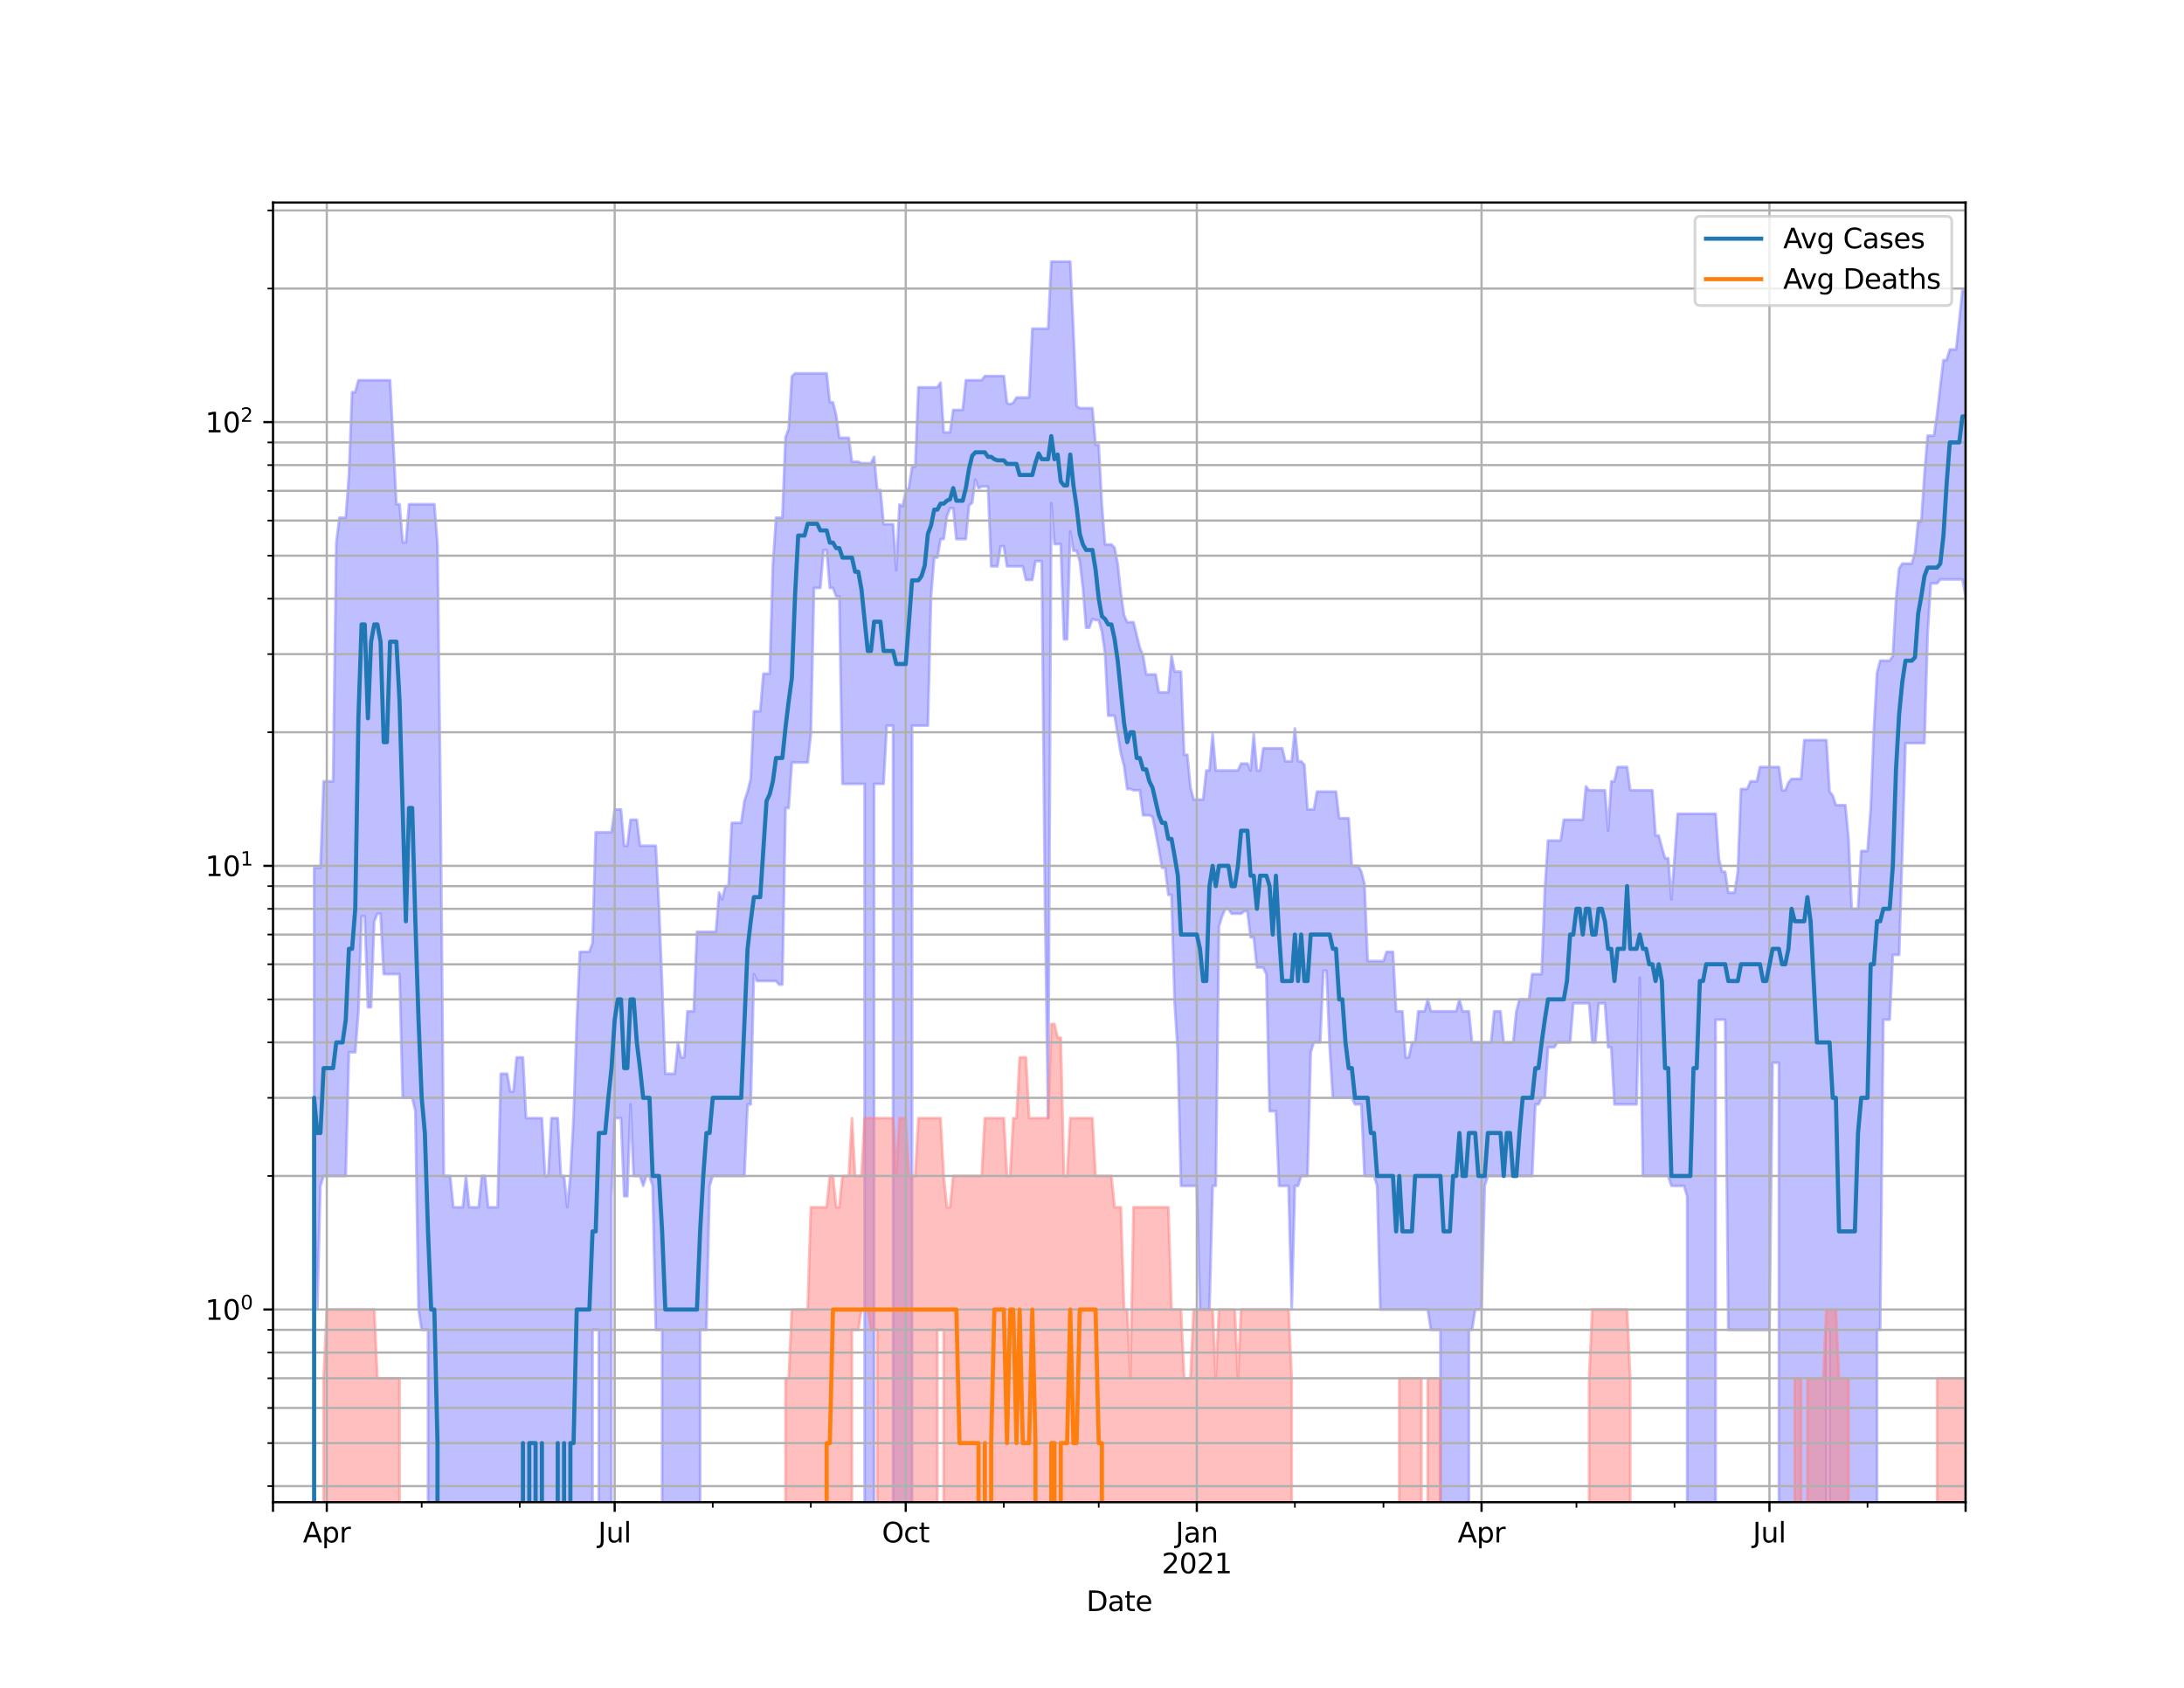 <?xml version="1.0" encoding="utf-8" standalone="no"?>
<!DOCTYPE svg PUBLIC "-//W3C//DTD SVG 1.1//EN"
  "http://www.w3.org/Graphics/SVG/1.1/DTD/svg11.dtd">
<svg height="612pt" version="1.1" viewBox="0 0 792 612" width="792pt" xmlns="http://www.w3.org/2000/svg" xmlns:xlink="http://www.w3.org/1999/xlink">
 <defs>
  <style type="text/css">*{stroke-linecap:butt;stroke-linejoin:round;}</style>
 </defs>
 <g id="figure_1">
  <g id="patch_1">
   <path d="M 0 612 
L 792 612 
L 792 0 
L 0 0 
z
" style="fill:#ffffff;"/>
  </g>
  <g id="axes_1">
   <g id="patch_2">
    <path d="M 99 544.68 
L 712.8 544.68 
L 712.8 73.44 
L 99 73.44 
z
" style="fill:#ffffff;"/>
   </g>
   <g id="PolyCollection_1">
    <path clip-path="url(#p68e2955192)" d="M 99 161360.657 
L 99 161360.657 
L 100.147 161360.657 
L 101.295 161360.657 
L 102.442 161360.657 
L 103.589 161360.657 
L 104.736 161360.657 
L 105.884 161360.657 
L 107.031 161360.657 
L 108.178 161360.657 
L 109.326 161360.657 
L 110.473 161360.657 
L 111.62 161360.657 
L 112.767 161360.657 
L 113.915 314.645 
L 115.062 314.645 
L 116.209 314.645 
L 117.357 283.321 
L 118.504 283.321 
L 119.651 283.321 
L 120.799 283.321 
L 121.946 196.892 
L 123.093 187.709 
L 124.24 187.709 
L 125.388 187.709 
L 126.535 172.232 
L 127.682 142.206 
L 128.83 142.206 
L 129.977 137.858 
L 131.124 137.858 
L 132.271 137.858 
L 133.419 137.858 
L 134.566 137.858 
L 135.713 137.858 
L 136.861 137.858 
L 138.008 137.858 
L 139.155 137.858 
L 140.302 137.858 
L 141.45 137.858 
L 142.597 160.032 
L 143.744 182.835 
L 144.892 182.835 
L 146.039 196.63 
L 147.186 196.63 
L 148.333 182.835 
L 149.481 182.835 
L 150.628 182.835 
L 151.775 182.835 
L 152.923 182.835 
L 154.07 182.835 
L 155.217 182.835 
L 156.364 182.835 
L 157.512 182.835 
L 158.659 197.417 
L 159.806 294.544 
L 160.954 426.397 
L 162.101 426.397 
L 163.248 426.397 
L 164.396 437.753 
L 165.543 437.753 
L 166.69 437.753 
L 167.837 437.753 
L 168.985 426.397 
L 170.132 437.753 
L 171.279 437.753 
L 172.427 437.753 
L 173.574 437.753 
L 174.721 426.397 
L 175.868 426.397 
L 177.016 437.753 
L 178.163 437.753 
L 179.31 437.753 
L 180.458 437.753 
L 181.605 389.321 
L 182.752 389.321 
L 183.899 389.321 
L 185.047 395.775 
L 186.194 395.775 
L 187.341 383.413 
L 188.489 383.413 
L 189.636 383.413 
L 190.783 405.428 
L 191.93 405.428 
L 193.078 405.428 
L 194.225 405.428 
L 195.372 405.428 
L 196.52 405.428 
L 197.667 426.397 
L 198.814 426.397 
L 199.961 405.428 
L 201.109 405.428 
L 202.256 405.428 
L 203.403 426.397 
L 204.551 426.397 
L 205.698 437.753 
L 206.845 426.397 
L 207.993 405.428 
L 209.14 371.306 
L 210.287 345.126 
L 211.434 345.126 
L 212.582 345.126 
L 213.729 345.126 
L 214.876 341.925 
L 216.024 301.788 
L 217.171 301.788 
L 218.318 301.788 
L 219.465 301.788 
L 220.613 301.788 
L 221.76 301.788 
L 222.907 293.493 
L 224.055 293.493 
L 225.202 293.493 
L 226.349 306.651 
L 227.496 306.651 
L 228.644 297.242 
L 229.791 297.242 
L 230.938 297.242 
L 232.086 306.651 
L 233.233 306.651 
L 234.38 306.651 
L 235.527 306.651 
L 236.675 306.651 
L 237.822 306.651 
L 238.969 328.666 
L 240.117 356.997 
L 241.264 389.321 
L 242.411 389.321 
L 243.559 389.321 
L 244.706 389.321 
L 245.853 377.966 
L 247 383.413 
L 248.148 383.413 
L 249.295 366.698 
L 250.442 366.698 
L 251.59 366.698 
L 252.737 337.873 
L 253.884 337.873 
L 255.031 337.873 
L 256.179 337.873 
L 257.326 337.873 
L 258.473 337.873 
L 259.621 337.873 
L 260.768 323.673 
L 261.915 326.125 
L 263.062 321.304 
L 264.21 321.304 
L 265.357 298.351 
L 266.504 298.351 
L 267.652 298.351 
L 268.799 298.351 
L 269.946 290.433 
L 271.093 287.024 
L 272.241 282.425 
L 273.388 257.905 
L 274.535 257.905 
L 275.683 257.905 
L 276.83 244.284 
L 277.977 244.284 
L 279.124 244.284 
L 280.272 204.925 
L 281.419 187.709 
L 282.566 187.709 
L 283.714 187.709 
L 284.861 158.58 
L 286.008 155.474 
L 287.156 136.522 
L 288.303 135.373 
L 289.45 135.373 
L 290.597 135.373 
L 291.745 135.373 
L 292.892 135.373 
L 294.039 135.373 
L 295.187 135.373 
L 296.334 135.373 
L 297.481 135.373 
L 298.628 135.373 
L 299.776 135.373 
L 300.923 145.891 
L 302.07 145.891 
L 303.218 150.451 
L 304.365 158.731 
L 305.512 158.731 
L 306.659 158.731 
L 307.807 158.731 
L 308.954 167.436 
L 310.101 167.436 
L 311.249 167.436 
L 312.396 167.953 
L 313.543 167.953 
L 314.69 167.953 
L 315.838 167.953 
L 316.985 165.656 
L 318.132 177.68 
L 319.28 177.68 
L 320.427 190.042 
L 321.574 190.042 
L 322.721 190.042 
L 323.869 190.042 
L 325.016 206.709 
L 326.163 182.942 
L 327.311 183.588 
L 328.458 178.279 
L 329.605 176.791 
L 330.753 169.262 
L 331.9 169.262 
L 333.047 140.434 
L 334.194 140.434 
L 335.342 140.434 
L 336.489 140.434 
L 337.636 140.434 
L 338.784 140.434 
L 339.931 140.434 
L 341.078 138.706 
L 342.225 156.788 
L 343.373 156.788 
L 344.52 156.788 
L 345.667 148.657 
L 346.815 148.657 
L 347.962 148.657 
L 349.109 148.657 
L 350.256 137.858 
L 351.404 137.858 
L 352.551 137.858 
L 353.698 137.858 
L 354.846 137.858 
L 355.993 137.858 
L 357.14 136.356 
L 358.287 136.356 
L 359.435 136.356 
L 360.582 136.356 
L 361.729 136.356 
L 362.877 136.356 
L 364.024 136.356 
L 365.171 146.144 
L 366.319 146.588 
L 367.466 146.017 
L 368.613 144.147 
L 369.76 144.147 
L 370.908 144.147 
L 372.055 144.147 
L 373.202 144.147 
L 374.35 119.177 
L 375.497 119.177 
L 376.644 119.177 
L 377.791 119.177 
L 378.939 119.177 
L 380.086 119.177 
L 381.233 94.86 
L 382.381 94.86 
L 383.528 94.86 
L 384.675 94.86 
L 385.822 94.86 
L 386.97 94.86 
L 388.117 94.86 
L 389.264 120.086 
L 390.412 147.228 
L 391.559 148.004 
L 392.706 148.004 
L 393.853 148.004 
L 395.001 148.004 
L 396.148 148.004 
L 397.295 161.278 
L 398.443 161.278 
L 399.59 183.264 
L 400.737 197.417 
L 401.884 197.417 
L 403.032 197.417 
L 404.179 198.614 
L 405.326 204.486 
L 406.474 215.014 
L 407.621 223.096 
L 408.768 225.616 
L 409.916 225.616 
L 411.063 225.616 
L 412.21 230.31 
L 413.357 234.89 
L 414.505 237.648 
L 415.652 244.542 
L 416.799 244.542 
L 417.947 244.542 
L 419.094 244.542 
L 420.241 251.047 
L 421.388 251.047 
L 422.536 251.047 
L 423.683 251.047 
L 424.83 237.648 
L 425.978 243.515 
L 427.125 243.515 
L 428.272 243.515 
L 429.419 273.654 
L 430.567 273.654 
L 431.714 285.612 
L 432.861 289.935 
L 434.009 289.935 
L 435.156 289.935 
L 436.303 289.935 
L 437.45 279.377 
L 438.598 279.377 
L 439.745 266.213 
L 440.892 279.377 
L 442.04 279.377 
L 443.187 279.377 
L 444.334 279.377 
L 445.481 279.377 
L 446.629 279.377 
L 447.776 279.377 
L 448.923 279.377 
L 450.071 276.867 
L 451.218 276.867 
L 452.365 276.867 
L 453.513 279.377 
L 454.66 266.213 
L 455.807 279.377 
L 456.954 279.377 
L 458.102 271.337 
L 459.249 271.337 
L 460.396 271.337 
L 461.544 271.337 
L 462.691 271.337 
L 463.838 271.337 
L 464.985 271.337 
L 466.133 276.05 
L 467.28 276.05 
L 468.427 276.05 
L 469.575 264.128 
L 470.722 276.05 
L 471.869 276.05 
L 473.016 277.279 
L 474.164 293.493 
L 475.311 293.493 
L 476.458 293.493 
L 477.606 287.024 
L 478.753 287.024 
L 479.9 287.024 
L 481.047 287.024 
L 482.195 287.024 
L 483.342 287.024 
L 484.489 287.024 
L 485.637 296.694 
L 486.784 296.694 
L 487.931 296.694 
L 489.079 296.694 
L 490.226 313.943 
L 491.373 313.943 
L 492.52 313.943 
L 493.668 316.071 
L 494.815 320.532 
L 495.962 348.48 
L 497.11 348.48 
L 498.257 348.48 
L 499.404 348.48 
L 500.551 348.48 
L 501.699 348.48 
L 502.846 345.126 
L 503.993 345.126 
L 505.141 345.126 
L 506.288 366.698 
L 507.435 366.698 
L 508.582 366.698 
L 509.73 383.413 
L 510.877 383.413 
L 512.024 377.966 
L 513.172 377.966 
L 514.319 366.698 
L 515.466 366.698 
L 516.613 366.698 
L 517.761 362.374 
L 518.908 366.698 
L 520.055 366.698 
L 521.203 366.698 
L 522.35 366.698 
L 523.497 366.698 
L 524.644 366.698 
L 525.792 366.698 
L 526.939 366.698 
L 528.086 366.698 
L 529.234 362.374 
L 530.381 366.698 
L 531.528 366.698 
L 532.676 366.698 
L 533.823 377.966 
L 534.97 377.966 
L 536.117 377.966 
L 537.265 377.966 
L 538.412 377.966 
L 539.559 377.966 
L 540.707 377.966 
L 541.854 366.698 
L 543.001 366.698 
L 544.148 366.698 
L 545.296 377.966 
L 546.443 377.966 
L 547.59 377.966 
L 548.738 377.966 
L 549.885 366.698 
L 551.032 362.374 
L 552.179 362.374 
L 553.327 362.374 
L 554.474 362.374 
L 555.621 353.219 
L 556.769 353.219 
L 557.916 353.219 
L 559.063 353.219 
L 560.21 322.875 
L 561.358 304.788 
L 562.505 304.788 
L 563.652 304.788 
L 564.8 304.788 
L 565.947 304.788 
L 567.094 297.242 
L 568.241 297.242 
L 569.389 297.242 
L 570.536 297.242 
L 571.683 297.242 
L 572.831 297.242 
L 573.978 297.242 
L 575.125 285.148 
L 576.273 286.55 
L 577.42 286.55 
L 578.567 286.55 
L 579.714 286.55 
L 580.862 286.55 
L 582.009 286.55 
L 583.156 301.204 
L 584.304 283.321 
L 585.451 283.321 
L 586.598 278.111 
L 587.745 278.111 
L 588.893 278.111 
L 590.04 278.111 
L 591.187 286.55 
L 592.335 286.55 
L 593.482 286.55 
L 594.629 286.55 
L 595.776 286.55 
L 596.924 286.55 
L 598.071 286.55 
L 599.218 286.55 
L 600.366 302.973 
L 601.513 302.973 
L 602.66 307.283 
L 603.807 311.202 
L 604.955 311.202 
L 606.102 326.125 
L 607.249 311.202 
L 608.397 295.075 
L 609.544 295.075 
L 610.691 295.075 
L 611.839 295.075 
L 612.986 295.075 
L 614.133 295.075 
L 615.28 295.075 
L 616.428 295.075 
L 617.575 295.075 
L 618.722 295.075 
L 619.87 295.075 
L 621.017 295.075 
L 622.164 295.075 
L 623.311 311.202 
L 624.459 316.071 
L 625.606 316.071 
L 626.753 323.673 
L 627.901 323.673 
L 629.048 323.673 
L 630.195 316.071 
L 631.342 286.079 
L 632.49 286.079 
L 633.637 286.079 
L 634.784 283.321 
L 635.932 283.321 
L 637.079 283.321 
L 638.226 278.111 
L 639.373 278.111 
L 640.521 278.111 
L 641.668 278.111 
L 642.815 278.111 
L 643.963 278.111 
L 645.11 278.111 
L 646.257 286.55 
L 647.404 286.55 
L 648.552 283.773 
L 649.699 282.425 
L 650.846 282.425 
L 651.994 282.425 
L 653.141 282.425 
L 654.288 268.364 
L 655.436 268.364 
L 656.583 268.364 
L 657.73 268.364 
L 658.877 268.364 
L 660.025 268.364 
L 661.172 268.364 
L 662.319 268.364 
L 663.467 287.024 
L 664.614 288.464 
L 665.761 291.946 
L 666.908 291.946 
L 668.056 291.946 
L 669.203 291.946 
L 670.35 304.177 
L 671.498 329.534 
L 672.645 329.534 
L 673.792 329.534 
L 674.939 308.565 
L 676.087 308.565 
L 677.234 308.565 
L 678.381 293.493 
L 679.529 264.471 
L 680.676 244.027 
L 681.823 239.549 
L 682.97 239.549 
L 684.118 239.549 
L 685.265 239.549 
L 686.412 237.883 
L 687.56 217.43 
L 688.707 206.11 
L 689.854 204.341 
L 691.001 204.341 
L 692.149 204.341 
L 693.296 204.341 
L 694.443 200.379 
L 695.591 189.099 
L 696.738 189.099 
L 697.885 171.957 
L 699.033 157.977 
L 700.18 157.977 
L 701.327 157.977 
L 702.474 150.115 
L 703.622 140.143 
L 704.769 130.603 
L 705.916 130.603 
L 707.064 126.711 
L 708.211 126.711 
L 709.358 126.711 
L 710.505 116.228 
L 711.653 105.363 
L 712.8 105.363 
L 712.8 216.212 
L 712.8 216.212 
L 711.653 210.103 
L 710.505 210.103 
L 709.358 210.103 
L 708.211 210.103 
L 707.064 210.103 
L 705.916 210.103 
L 704.769 210.103 
L 703.622 210.103 
L 702.474 211.541 
L 701.327 211.541 
L 700.18 211.541 
L 699.033 229.889 
L 697.885 269.464 
L 696.738 269.464 
L 695.591 269.464 
L 694.443 269.464 
L 693.296 269.464 
L 692.149 269.464 
L 691.001 269.464 
L 689.854 308.565 
L 688.707 346.226 
L 687.56 346.226 
L 686.412 346.226 
L 685.265 369.736 
L 684.118 369.736 
L 682.97 369.736 
L 681.823 482.19 
L 680.676 482.19 
L 679.529 161360.657 
L 678.381 161360.657 
L 677.234 161360.657 
L 676.087 161360.657 
L 674.939 161360.657 
L 673.792 161360.657 
L 672.645 161360.657 
L 671.498 161360.657 
L 670.35 161360.657 
L 669.203 161360.657 
L 668.056 161360.657 
L 666.908 161360.657 
L 665.761 161360.657 
L 664.614 161360.657 
L 663.467 482.19 
L 662.319 482.19 
L 661.172 161360.657 
L 660.025 161360.657 
L 658.877 161360.657 
L 657.73 161360.657 
L 656.583 161360.657 
L 655.436 161360.657 
L 654.288 161360.657 
L 653.141 161360.657 
L 651.994 161360.657 
L 650.846 161360.657 
L 649.699 161360.657 
L 648.552 161360.657 
L 647.404 161360.657 
L 646.257 161360.657 
L 645.11 385.327 
L 643.963 385.327 
L 642.815 385.327 
L 641.668 482.19 
L 640.521 482.19 
L 639.373 482.19 
L 638.226 482.19 
L 637.079 482.19 
L 635.932 482.19 
L 634.784 482.19 
L 633.637 482.19 
L 632.49 482.19 
L 631.342 482.19 
L 630.195 482.19 
L 629.048 482.19 
L 627.901 482.19 
L 626.753 482.19 
L 625.606 369.736 
L 624.459 369.736 
L 623.311 369.736 
L 622.164 369.736 
L 621.017 161360.657 
L 619.87 161360.657 
L 618.722 161360.657 
L 617.575 161360.657 
L 616.428 161360.657 
L 615.28 161360.657 
L 614.133 161360.657 
L 612.986 161360.657 
L 611.839 433.759 
L 610.691 429.981 
L 609.544 429.981 
L 608.397 429.981 
L 607.249 429.981 
L 606.102 429.981 
L 604.955 426.397 
L 603.807 426.397 
L 602.66 426.397 
L 601.513 426.397 
L 600.366 426.397 
L 599.218 426.397 
L 598.071 426.397 
L 596.924 426.397 
L 595.776 426.397 
L 594.629 354.456 
L 593.482 400.435 
L 592.335 400.435 
L 591.187 400.435 
L 590.04 400.435 
L 588.893 400.435 
L 587.745 400.435 
L 586.598 400.435 
L 585.451 400.435 
L 584.304 379.735 
L 583.156 379.735 
L 582.009 363.786 
L 580.862 363.786 
L 579.714 363.786 
L 578.567 377.966 
L 577.42 377.966 
L 576.273 363.786 
L 575.125 363.786 
L 573.978 363.786 
L 572.831 363.786 
L 571.683 363.786 
L 570.536 363.786 
L 569.389 377.966 
L 568.241 377.966 
L 567.094 377.966 
L 565.947 377.966 
L 564.8 377.966 
L 563.652 379.735 
L 562.505 379.735 
L 561.358 379.735 
L 560.21 398.066 
L 559.063 398.066 
L 557.916 400.435 
L 556.769 400.435 
L 555.621 426.397 
L 554.474 426.397 
L 553.327 426.397 
L 552.179 426.397 
L 551.032 426.397 
L 549.885 426.397 
L 548.738 426.397 
L 547.59 426.397 
L 546.443 426.397 
L 545.296 426.397 
L 544.148 426.397 
L 543.001 426.397 
L 541.854 426.397 
L 540.707 426.397 
L 539.559 426.397 
L 538.412 429.981 
L 537.265 474.829 
L 536.117 474.829 
L 534.97 474.829 
L 533.823 482.19 
L 532.676 482.19 
L 531.528 161360.657 
L 530.381 161360.657 
L 529.234 161360.657 
L 528.086 161360.657 
L 526.939 161360.657 
L 525.792 161360.657 
L 524.644 161360.657 
L 523.497 161360.657 
L 522.35 482.19 
L 521.203 482.19 
L 520.055 482.19 
L 518.908 482.19 
L 517.761 474.829 
L 516.613 474.829 
L 515.466 474.829 
L 514.319 474.829 
L 513.172 474.829 
L 512.024 474.829 
L 510.877 474.829 
L 509.73 474.829 
L 508.582 474.829 
L 507.435 474.829 
L 506.288 474.829 
L 505.141 474.829 
L 503.993 474.829 
L 502.846 474.829 
L 501.699 474.829 
L 500.551 474.829 
L 499.404 429.981 
L 498.257 426.397 
L 497.11 426.397 
L 495.962 426.397 
L 494.815 426.397 
L 493.668 400.435 
L 492.52 400.435 
L 491.373 400.435 
L 490.226 398.066 
L 489.079 398.066 
L 487.931 398.066 
L 486.784 398.066 
L 485.637 398.066 
L 484.489 398.066 
L 483.342 398.066 
L 482.195 379.735 
L 481.047 352.004 
L 479.9 352.004 
L 478.753 377.966 
L 477.606 377.966 
L 476.458 377.966 
L 475.311 381.55 
L 474.164 426.397 
L 473.016 426.397 
L 471.869 426.397 
L 470.722 429.981 
L 469.575 429.981 
L 468.427 474.829 
L 467.28 429.981 
L 466.133 429.981 
L 464.985 429.981 
L 463.838 429.981 
L 462.691 402.887 
L 461.544 402.887 
L 460.396 402.887 
L 459.249 353.219 
L 458.102 350.809 
L 456.954 350.809 
L 455.807 350.809 
L 454.66 339.87 
L 453.513 339.87 
L 452.365 330.413 
L 451.218 330.413 
L 450.071 331.303 
L 448.923 331.303 
L 447.776 331.303 
L 446.629 331.303 
L 445.481 329.534 
L 444.334 329.534 
L 443.187 332.205 
L 442.04 335.932 
L 440.892 429.981 
L 439.745 429.981 
L 438.598 474.829 
L 437.45 474.829 
L 436.303 474.829 
L 435.156 474.829 
L 434.009 429.981 
L 432.861 429.981 
L 431.714 429.981 
L 430.567 429.981 
L 429.419 429.981 
L 428.272 429.981 
L 427.125 381.55 
L 425.978 363.786 
L 424.83 324.481 
L 423.683 324.481 
L 422.536 314.645 
L 421.388 314.645 
L 420.241 307.921 
L 419.094 301.788 
L 417.947 296.15 
L 416.799 295.611 
L 415.652 295.611 
L 414.505 295.611 
L 413.357 286.55 
L 412.21 286.55 
L 411.063 286.55 
L 409.916 286.079 
L 408.768 286.079 
L 407.621 277.694 
L 406.474 273.262 
L 405.326 266.213 
L 404.179 259.49 
L 403.032 259.49 
L 401.884 259.49 
L 400.737 236.948 
L 399.59 229.055 
L 398.443 224.831 
L 397.295 224.831 
L 396.148 224.442 
L 395.001 227.618 
L 393.853 227.618 
L 392.706 213.173 
L 391.559 203.473 
L 390.412 199.695 
L 389.264 199.695 
L 388.117 192.702 
L 386.97 231.803 
L 385.822 231.803 
L 384.675 197.285 
L 383.528 197.285 
L 382.381 197.285 
L 381.233 182.408 
L 380.086 405.428 
L 378.939 326.125 
L 377.791 203.473 
L 376.644 203.473 
L 375.497 203.473 
L 374.35 210.262 
L 373.202 210.262 
L 372.055 210.262 
L 370.908 205.367 
L 369.76 205.367 
L 368.613 205.367 
L 367.466 205.367 
L 366.319 205.367 
L 365.171 205.367 
L 364.024 198.079 
L 362.877 198.079 
L 361.729 205.367 
L 360.582 205.367 
L 359.435 205.367 
L 358.287 176.399 
L 357.14 176.399 
L 355.993 176.399 
L 354.846 177.086 
L 353.698 173.907 
L 352.551 182.302 
L 351.404 183.264 
L 350.256 195.467 
L 349.109 195.467 
L 347.962 195.467 
L 346.815 195.467 
L 345.667 184.24 
L 344.52 184.24 
L 343.373 187.251 
L 342.225 195.467 
L 341.078 195.467 
L 339.931 202.191 
L 338.784 202.191 
L 337.636 216.212 
L 336.489 263.108 
L 335.342 263.108 
L 334.194 263.108 
L 333.047 263.108 
L 331.9 263.108 
L 330.753 263.108 
L 329.605 161360.657 
L 328.458 161360.657 
L 327.311 161360.657 
L 326.163 161360.657 
L 325.016 161360.657 
L 323.869 263.108 
L 322.721 263.108 
L 321.574 263.108 
L 320.427 284.228 
L 319.28 284.228 
L 318.132 284.228 
L 316.985 284.228 
L 315.838 161360.657 
L 314.69 161360.657 
L 313.543 284.228 
L 312.396 284.228 
L 311.249 284.228 
L 310.101 284.228 
L 308.954 284.228 
L 307.807 284.228 
L 306.659 284.228 
L 305.512 284.228 
L 304.365 216.212 
L 303.218 216.212 
L 302.07 213.173 
L 300.923 213.173 
L 299.776 199.423 
L 298.628 199.423 
L 297.481 213.173 
L 296.334 213.173 
L 295.187 213.173 
L 294.039 266.213 
L 292.892 276.457 
L 291.745 276.457 
L 290.597 276.457 
L 289.45 276.457 
L 288.303 276.457 
L 287.156 276.457 
L 286.008 292.974 
L 284.861 292.974 
L 283.714 356.997 
L 282.566 356.997 
L 281.419 355.715 
L 280.272 355.715 
L 279.124 355.715 
L 277.977 355.715 
L 276.83 355.715 
L 275.683 355.715 
L 274.535 355.715 
L 273.388 353.219 
L 272.241 400.435 
L 271.093 400.435 
L 269.946 426.397 
L 268.799 426.397 
L 267.652 426.397 
L 266.504 426.397 
L 265.357 426.397 
L 264.21 426.397 
L 263.062 426.397 
L 261.915 426.397 
L 260.768 426.397 
L 259.621 426.397 
L 258.473 426.397 
L 257.326 429.981 
L 256.179 482.19 
L 255.031 482.19 
L 253.884 482.19 
L 252.737 161360.657 
L 251.59 161360.657 
L 250.442 161360.657 
L 249.295 161360.657 
L 248.148 161360.657 
L 247 161360.657 
L 245.853 161360.657 
L 244.706 161360.657 
L 243.559 161360.657 
L 242.411 161360.657 
L 241.264 161360.657 
L 240.117 482.19 
L 238.969 482.19 
L 237.822 482.19 
L 236.675 429.981 
L 235.527 426.397 
L 234.38 426.397 
L 233.233 429.981 
L 232.086 426.397 
L 230.938 426.397 
L 229.791 426.397 
L 228.644 400.435 
L 227.496 433.759 
L 226.349 433.759 
L 225.202 405.428 
L 224.055 405.428 
L 222.907 405.428 
L 221.76 433.759 
L 220.613 161360.657 
L 219.465 161360.657 
L 218.318 161360.657 
L 217.171 482.19 
L 216.024 482.19 
L 214.876 482.19 
L 213.729 161360.657 
L 212.582 161360.657 
L 211.434 161360.657 
L 210.287 161360.657 
L 209.14 161360.657 
L 207.993 161360.657 
L 206.845 161360.657 
L 205.698 161360.657 
L 204.551 161360.657 
L 203.403 161360.657 
L 202.256 161360.657 
L 201.109 161360.657 
L 199.961 161360.657 
L 198.814 161360.657 
L 197.667 161360.657 
L 196.52 161360.657 
L 195.372 161360.657 
L 194.225 161360.657 
L 193.078 161360.657 
L 191.93 161360.657 
L 190.783 161360.657 
L 189.636 161360.657 
L 188.489 161360.657 
L 187.341 161360.657 
L 186.194 161360.657 
L 185.047 161360.657 
L 183.899 161360.657 
L 182.752 161360.657 
L 181.605 161360.657 
L 180.458 161360.657 
L 179.31 161360.657 
L 178.163 161360.657 
L 177.016 161360.657 
L 175.868 161360.657 
L 174.721 161360.657 
L 173.574 161360.657 
L 172.427 161360.657 
L 171.279 161360.657 
L 170.132 161360.657 
L 168.985 161360.657 
L 167.837 161360.657 
L 166.69 161360.657 
L 165.543 161360.657 
L 164.396 161360.657 
L 163.248 161360.657 
L 162.101 161360.657 
L 160.954 161360.657 
L 159.806 161360.657 
L 158.659 161360.657 
L 157.512 161360.657 
L 156.364 161360.657 
L 155.217 482.19 
L 154.07 482.19 
L 152.923 482.19 
L 151.775 474.829 
L 150.628 402.887 
L 149.481 398.066 
L 148.333 398.066 
L 147.186 398.066 
L 146.039 398.066 
L 144.892 353.219 
L 143.744 353.219 
L 142.597 353.219 
L 141.45 353.219 
L 140.302 353.219 
L 139.155 353.219 
L 138.008 331.303 
L 136.861 331.303 
L 135.713 334.044 
L 134.566 365.226 
L 133.419 365.226 
L 132.271 332.205 
L 131.124 332.205 
L 129.977 366.698 
L 128.83 381.55 
L 127.682 381.55 
L 126.535 381.55 
L 125.388 426.397 
L 124.24 426.397 
L 123.093 426.397 
L 121.946 426.397 
L 120.799 426.397 
L 119.651 426.397 
L 118.504 426.397 
L 117.357 426.397 
L 116.209 429.981 
L 115.062 474.829 
L 113.915 429.981 
L 112.767 161360.657 
L 111.62 161360.657 
L 110.473 161360.657 
L 109.326 161360.657 
L 108.178 161360.657 
L 107.031 161360.657 
L 105.884 161360.657 
L 104.736 161360.657 
L 103.589 161360.657 
L 102.442 161360.657 
L 101.295 161360.657 
L 100.147 161360.657 
L 99 161360.657 
z
" style="fill:#8080ff;fill-opacity:0.5;stroke:#8080ff;stroke-opacity:0.5;"/>
   </g>
   <g id="PolyCollection_2">
    <path clip-path="url(#p68e2955192)" d="M 99 161360.657 
L 99 161360.657 
L 100.147 161360.657 
L 101.295 161360.657 
L 102.442 161360.657 
L 103.589 161360.657 
L 104.736 161360.657 
L 105.884 161360.657 
L 107.031 161360.657 
L 108.178 161360.657 
L 109.326 161360.657 
L 110.473 161360.657 
L 111.62 161360.657 
L 112.767 161360.657 
L 113.915 161360.657 
L 115.062 161360.657 
L 116.209 161360.657 
L 117.357 499.75 
L 118.504 474.829 
L 119.651 474.829 
L 120.799 474.829 
L 121.946 474.829 
L 123.093 474.829 
L 124.24 474.829 
L 125.388 474.829 
L 126.535 474.829 
L 127.682 474.829 
L 128.83 474.829 
L 129.977 474.829 
L 131.124 474.829 
L 132.271 474.829 
L 133.419 474.829 
L 134.566 474.829 
L 135.713 474.829 
L 136.861 499.75 
L 138.008 499.75 
L 139.155 499.75 
L 140.302 499.75 
L 141.45 499.75 
L 142.597 499.75 
L 143.744 499.75 
L 144.892 499.75 
L 146.039 161360.657 
L 147.186 161360.657 
L 148.333 161360.657 
L 149.481 161360.657 
L 150.628 161360.657 
L 151.775 161360.657 
L 152.923 161360.657 
L 154.07 161360.657 
L 155.217 161360.657 
L 156.364 161360.657 
L 157.512 161360.657 
L 158.659 161360.657 
L 159.806 161360.657 
L 160.954 161360.657 
L 162.101 161360.657 
L 163.248 161360.657 
L 164.396 161360.657 
L 165.543 161360.657 
L 166.69 161360.657 
L 167.837 161360.657 
L 168.985 161360.657 
L 170.132 161360.657 
L 171.279 161360.657 
L 172.427 161360.657 
L 173.574 161360.657 
L 174.721 161360.657 
L 175.868 161360.657 
L 177.016 161360.657 
L 178.163 161360.657 
L 179.31 161360.657 
L 180.458 161360.657 
L 181.605 161360.657 
L 182.752 161360.657 
L 183.899 161360.657 
L 185.047 161360.657 
L 186.194 161360.657 
L 187.341 161360.657 
L 188.489 161360.657 
L 189.636 161360.657 
L 190.783 161360.657 
L 191.93 161360.657 
L 193.078 161360.657 
L 194.225 161360.657 
L 195.372 161360.657 
L 196.52 161360.657 
L 197.667 161360.657 
L 198.814 161360.657 
L 199.961 161360.657 
L 201.109 161360.657 
L 202.256 161360.657 
L 203.403 161360.657 
L 204.551 161360.657 
L 205.698 161360.657 
L 206.845 161360.657 
L 207.993 161360.657 
L 209.14 161360.657 
L 210.287 161360.657 
L 211.434 161360.657 
L 212.582 161360.657 
L 213.729 161360.657 
L 214.876 161360.657 
L 216.024 161360.657 
L 217.171 161360.657 
L 218.318 161360.657 
L 219.465 161360.657 
L 220.613 161360.657 
L 221.76 161360.657 
L 222.907 161360.657 
L 224.055 161360.657 
L 225.202 161360.657 
L 226.349 161360.657 
L 227.496 161360.657 
L 228.644 161360.657 
L 229.791 161360.657 
L 230.938 161360.657 
L 232.086 161360.657 
L 233.233 161360.657 
L 234.38 161360.657 
L 235.527 161360.657 
L 236.675 161360.657 
L 237.822 161360.657 
L 238.969 161360.657 
L 240.117 161360.657 
L 241.264 161360.657 
L 242.411 161360.657 
L 243.559 161360.657 
L 244.706 161360.657 
L 245.853 161360.657 
L 247 161360.657 
L 248.148 161360.657 
L 249.295 161360.657 
L 250.442 161360.657 
L 251.59 161360.657 
L 252.737 161360.657 
L 253.884 161360.657 
L 255.031 161360.657 
L 256.179 161360.657 
L 257.326 161360.657 
L 258.473 161360.657 
L 259.621 161360.657 
L 260.768 161360.657 
L 261.915 161360.657 
L 263.062 161360.657 
L 264.21 161360.657 
L 265.357 161360.657 
L 266.504 161360.657 
L 267.652 161360.657 
L 268.799 161360.657 
L 269.946 161360.657 
L 271.093 161360.657 
L 272.241 161360.657 
L 273.388 161360.657 
L 274.535 161360.657 
L 275.683 161360.657 
L 276.83 161360.657 
L 277.977 161360.657 
L 279.124 161360.657 
L 280.272 161360.657 
L 281.419 161360.657 
L 282.566 161360.657 
L 283.714 161360.657 
L 284.861 499.75 
L 286.008 499.75 
L 287.156 474.829 
L 288.303 474.829 
L 289.45 474.829 
L 290.597 474.829 
L 291.745 474.829 
L 292.892 474.829 
L 294.039 437.753 
L 295.187 437.753 
L 296.334 437.753 
L 297.481 437.753 
L 298.628 437.753 
L 299.776 437.753 
L 300.923 426.397 
L 302.07 426.397 
L 303.218 437.753 
L 304.365 437.753 
L 305.512 426.397 
L 306.659 426.397 
L 307.807 426.397 
L 308.954 405.428 
L 310.101 426.397 
L 311.249 426.397 
L 312.396 426.397 
L 313.543 405.428 
L 314.69 405.428 
L 315.838 405.428 
L 316.985 405.428 
L 318.132 405.428 
L 319.28 405.428 
L 320.427 405.428 
L 321.574 405.428 
L 322.721 405.428 
L 323.869 405.428 
L 325.016 426.397 
L 326.163 405.428 
L 327.311 405.428 
L 328.458 405.428 
L 329.605 426.397 
L 330.753 426.397 
L 331.9 426.397 
L 333.047 405.428 
L 334.194 405.428 
L 335.342 405.428 
L 336.489 405.428 
L 337.636 405.428 
L 338.784 405.428 
L 339.931 405.428 
L 341.078 405.428 
L 342.225 426.397 
L 343.373 437.753 
L 344.52 437.753 
L 345.667 426.397 
L 346.815 426.397 
L 347.962 426.397 
L 349.109 426.397 
L 350.256 426.397 
L 351.404 426.397 
L 352.551 426.397 
L 353.698 426.397 
L 354.846 426.397 
L 355.993 426.397 
L 357.14 405.428 
L 358.287 405.428 
L 359.435 405.428 
L 360.582 405.428 
L 361.729 405.428 
L 362.877 405.428 
L 364.024 405.428 
L 365.171 426.397 
L 366.319 426.397 
L 367.466 405.428 
L 368.613 405.428 
L 369.76 383.413 
L 370.908 383.413 
L 372.055 383.413 
L 373.202 405.428 
L 374.35 405.428 
L 375.497 405.428 
L 376.644 405.428 
L 377.791 405.428 
L 378.939 405.428 
L 380.086 405.428 
L 381.233 371.306 
L 382.381 371.306 
L 383.528 376.24 
L 384.675 376.24 
L 385.822 426.397 
L 386.97 426.397 
L 388.117 405.428 
L 389.264 405.428 
L 390.412 405.428 
L 391.559 405.428 
L 392.706 405.428 
L 393.853 405.428 
L 395.001 405.428 
L 396.148 405.428 
L 397.295 426.397 
L 398.443 426.397 
L 399.59 426.397 
L 400.737 426.397 
L 401.884 426.397 
L 403.032 426.397 
L 404.179 437.753 
L 405.326 437.753 
L 406.474 437.753 
L 407.621 474.829 
L 408.768 474.829 
L 409.916 499.75 
L 411.063 437.753 
L 412.21 437.753 
L 413.357 437.753 
L 414.505 437.753 
L 415.652 437.753 
L 416.799 437.753 
L 417.947 437.753 
L 419.094 437.753 
L 420.241 437.753 
L 421.388 437.753 
L 422.536 437.753 
L 423.683 437.753 
L 424.83 474.829 
L 425.978 474.829 
L 427.125 474.829 
L 428.272 474.829 
L 429.419 499.75 
L 430.567 499.75 
L 431.714 499.75 
L 432.861 474.829 
L 434.009 474.829 
L 435.156 474.829 
L 436.303 474.829 
L 437.45 474.829 
L 438.598 474.829 
L 439.745 474.829 
L 440.892 499.75 
L 442.04 474.829 
L 443.187 474.829 
L 444.334 474.829 
L 445.481 474.829 
L 446.629 474.829 
L 447.776 474.829 
L 448.923 499.75 
L 450.071 474.829 
L 451.218 474.829 
L 452.365 474.829 
L 453.513 474.829 
L 454.66 474.829 
L 455.807 474.829 
L 456.954 474.829 
L 458.102 474.829 
L 459.249 474.829 
L 460.396 474.829 
L 461.544 474.829 
L 462.691 474.829 
L 463.838 474.829 
L 464.985 474.829 
L 466.133 474.829 
L 467.28 474.829 
L 468.427 499.75 
L 469.575 161360.657 
L 470.722 161360.657 
L 471.869 161360.657 
L 473.016 161360.657 
L 474.164 161360.657 
L 475.311 161360.657 
L 476.458 161360.657 
L 477.606 161360.657 
L 478.753 161360.657 
L 479.9 161360.657 
L 481.047 161360.657 
L 482.195 161360.657 
L 483.342 161360.657 
L 484.489 161360.657 
L 485.637 161360.657 
L 486.784 161360.657 
L 487.931 161360.657 
L 489.079 161360.657 
L 490.226 161360.657 
L 491.373 161360.657 
L 492.52 161360.657 
L 493.668 161360.657 
L 494.815 161360.657 
L 495.962 161360.657 
L 497.11 161360.657 
L 498.257 161360.657 
L 499.404 161360.657 
L 500.551 161360.657 
L 501.699 161360.657 
L 502.846 161360.657 
L 503.993 161360.657 
L 505.141 161360.657 
L 506.288 161360.657 
L 507.435 499.75 
L 508.582 499.75 
L 509.73 499.75 
L 510.877 499.75 
L 512.024 499.75 
L 513.172 499.75 
L 514.319 499.75 
L 515.466 499.75 
L 516.613 161360.657 
L 517.761 499.75 
L 518.908 499.75 
L 520.055 499.75 
L 521.203 499.75 
L 522.35 499.75 
L 523.497 161360.657 
L 524.644 161360.657 
L 525.792 161360.657 
L 526.939 161360.657 
L 528.086 161360.657 
L 529.234 161360.657 
L 530.381 161360.657 
L 531.528 161360.657 
L 532.676 161360.657 
L 533.823 161360.657 
L 534.97 161360.657 
L 536.117 161360.657 
L 537.265 161360.657 
L 538.412 161360.657 
L 539.559 161360.657 
L 540.707 161360.657 
L 541.854 161360.657 
L 543.001 161360.657 
L 544.148 161360.657 
L 545.296 161360.657 
L 546.443 161360.657 
L 547.59 161360.657 
L 548.738 161360.657 
L 549.885 161360.657 
L 551.032 161360.657 
L 552.179 161360.657 
L 553.327 161360.657 
L 554.474 161360.657 
L 555.621 161360.657 
L 556.769 161360.657 
L 557.916 161360.657 
L 559.063 161360.657 
L 560.21 161360.657 
L 561.358 161360.657 
L 562.505 161360.657 
L 563.652 161360.657 
L 564.8 161360.657 
L 565.947 161360.657 
L 567.094 161360.657 
L 568.241 161360.657 
L 569.389 161360.657 
L 570.536 161360.657 
L 571.683 161360.657 
L 572.831 161360.657 
L 573.978 161360.657 
L 575.125 161360.657 
L 576.273 499.75 
L 577.42 474.829 
L 578.567 474.829 
L 579.714 474.829 
L 580.862 474.829 
L 582.009 474.829 
L 583.156 474.829 
L 584.304 474.829 
L 585.451 474.829 
L 586.598 474.829 
L 587.745 474.829 
L 588.893 474.829 
L 590.04 474.829 
L 591.187 499.75 
L 592.335 161360.657 
L 593.482 161360.657 
L 594.629 161360.657 
L 595.776 161360.657 
L 596.924 161360.657 
L 598.071 161360.657 
L 599.218 161360.657 
L 600.366 161360.657 
L 601.513 161360.657 
L 602.66 161360.657 
L 603.807 161360.657 
L 604.955 161360.657 
L 606.102 161360.657 
L 607.249 161360.657 
L 608.397 161360.657 
L 609.544 161360.657 
L 610.691 161360.657 
L 611.839 161360.657 
L 612.986 161360.657 
L 614.133 161360.657 
L 615.28 161360.657 
L 616.428 161360.657 
L 617.575 161360.657 
L 618.722 161360.657 
L 619.87 161360.657 
L 621.017 161360.657 
L 622.164 161360.657 
L 623.311 161360.657 
L 624.459 161360.657 
L 625.606 161360.657 
L 626.753 161360.657 
L 627.901 161360.657 
L 629.048 161360.657 
L 630.195 161360.657 
L 631.342 161360.657 
L 632.49 161360.657 
L 633.637 161360.657 
L 634.784 161360.657 
L 635.932 161360.657 
L 637.079 161360.657 
L 638.226 161360.657 
L 639.373 161360.657 
L 640.521 161360.657 
L 641.668 161360.657 
L 642.815 161360.657 
L 643.963 161360.657 
L 645.11 161360.657 
L 646.257 161360.657 
L 647.404 161360.657 
L 648.552 161360.657 
L 649.699 161360.657 
L 650.846 499.75 
L 651.994 499.75 
L 653.141 499.75 
L 654.288 161360.657 
L 655.436 499.75 
L 656.583 499.75 
L 657.73 499.75 
L 658.877 499.75 
L 660.025 499.75 
L 661.172 499.75 
L 662.319 474.829 
L 663.467 474.829 
L 664.614 474.829 
L 665.761 474.829 
L 666.908 499.75 
L 668.056 499.75 
L 669.203 499.75 
L 670.35 499.75 
L 671.498 161360.657 
L 672.645 161360.657 
L 673.792 161360.657 
L 674.939 161360.657 
L 676.087 161360.657 
L 677.234 161360.657 
L 678.381 161360.657 
L 679.529 161360.657 
L 680.676 161360.657 
L 681.823 161360.657 
L 682.97 161360.657 
L 684.118 161360.657 
L 685.265 161360.657 
L 686.412 161360.657 
L 687.56 161360.657 
L 688.707 161360.657 
L 689.854 161360.657 
L 691.001 161360.657 
L 692.149 161360.657 
L 693.296 161360.657 
L 694.443 161360.657 
L 695.591 161360.657 
L 696.738 161360.657 
L 697.885 161360.657 
L 699.033 161360.657 
L 700.18 161360.657 
L 701.327 161360.657 
L 702.474 499.75 
L 703.622 499.75 
L 704.769 499.75 
L 705.916 499.75 
L 707.064 499.75 
L 708.211 499.75 
L 709.358 499.75 
L 710.505 499.75 
L 711.653 499.75 
L 712.8 499.75 
L 712.8 161360.657 
L 712.8 161360.657 
L 711.653 161360.657 
L 710.505 161360.657 
L 709.358 161360.657 
L 708.211 161360.657 
L 707.064 161360.657 
L 705.916 161360.657 
L 704.769 161360.657 
L 703.622 161360.657 
L 702.474 161360.657 
L 701.327 161360.657 
L 700.18 161360.657 
L 699.033 161360.657 
L 697.885 161360.657 
L 696.738 161360.657 
L 695.591 161360.657 
L 694.443 161360.657 
L 693.296 161360.657 
L 692.149 161360.657 
L 691.001 161360.657 
L 689.854 161360.657 
L 688.707 161360.657 
L 687.56 161360.657 
L 686.412 161360.657 
L 685.265 161360.657 
L 684.118 161360.657 
L 682.97 161360.657 
L 681.823 161360.657 
L 680.676 161360.657 
L 679.529 161360.657 
L 678.381 161360.657 
L 677.234 161360.657 
L 676.087 161360.657 
L 674.939 161360.657 
L 673.792 161360.657 
L 672.645 161360.657 
L 671.498 161360.657 
L 670.35 161360.657 
L 669.203 161360.657 
L 668.056 161360.657 
L 666.908 161360.657 
L 665.761 161360.657 
L 664.614 161360.657 
L 663.467 161360.657 
L 662.319 161360.657 
L 661.172 161360.657 
L 660.025 161360.657 
L 658.877 161360.657 
L 657.73 161360.657 
L 656.583 161360.657 
L 655.436 161360.657 
L 654.288 161360.657 
L 653.141 161360.657 
L 651.994 161360.657 
L 650.846 161360.657 
L 649.699 161360.657 
L 648.552 161360.657 
L 647.404 161360.657 
L 646.257 161360.657 
L 645.11 161360.657 
L 643.963 161360.657 
L 642.815 161360.657 
L 641.668 161360.657 
L 640.521 161360.657 
L 639.373 161360.657 
L 638.226 161360.657 
L 637.079 161360.657 
L 635.932 161360.657 
L 634.784 161360.657 
L 633.637 161360.657 
L 632.49 161360.657 
L 631.342 161360.657 
L 630.195 161360.657 
L 629.048 161360.657 
L 627.901 161360.657 
L 626.753 161360.657 
L 625.606 161360.657 
L 624.459 161360.657 
L 623.311 161360.657 
L 622.164 161360.657 
L 621.017 161360.657 
L 619.87 161360.657 
L 618.722 161360.657 
L 617.575 161360.657 
L 616.428 161360.657 
L 615.28 161360.657 
L 614.133 161360.657 
L 612.986 161360.657 
L 611.839 161360.657 
L 610.691 161360.657 
L 609.544 161360.657 
L 608.397 161360.657 
L 607.249 161360.657 
L 606.102 161360.657 
L 604.955 161360.657 
L 603.807 161360.657 
L 602.66 161360.657 
L 601.513 161360.657 
L 600.366 161360.657 
L 599.218 161360.657 
L 598.071 161360.657 
L 596.924 161360.657 
L 595.776 161360.657 
L 594.629 161360.657 
L 593.482 161360.657 
L 592.335 161360.657 
L 591.187 161360.657 
L 590.04 161360.657 
L 588.893 161360.657 
L 587.745 161360.657 
L 586.598 161360.657 
L 585.451 161360.657 
L 584.304 161360.657 
L 583.156 161360.657 
L 582.009 161360.657 
L 580.862 161360.657 
L 579.714 161360.657 
L 578.567 161360.657 
L 577.42 161360.657 
L 576.273 161360.657 
L 575.125 161360.657 
L 573.978 161360.657 
L 572.831 161360.657 
L 571.683 161360.657 
L 570.536 161360.657 
L 569.389 161360.657 
L 568.241 161360.657 
L 567.094 161360.657 
L 565.947 161360.657 
L 564.8 161360.657 
L 563.652 161360.657 
L 562.505 161360.657 
L 561.358 161360.657 
L 560.21 161360.657 
L 559.063 161360.657 
L 557.916 161360.657 
L 556.769 161360.657 
L 555.621 161360.657 
L 554.474 161360.657 
L 553.327 161360.657 
L 552.179 161360.657 
L 551.032 161360.657 
L 549.885 161360.657 
L 548.738 161360.657 
L 547.59 161360.657 
L 546.443 161360.657 
L 545.296 161360.657 
L 544.148 161360.657 
L 543.001 161360.657 
L 541.854 161360.657 
L 540.707 161360.657 
L 539.559 161360.657 
L 538.412 161360.657 
L 537.265 161360.657 
L 536.117 161360.657 
L 534.97 161360.657 
L 533.823 161360.657 
L 532.676 161360.657 
L 531.528 161360.657 
L 530.381 161360.657 
L 529.234 161360.657 
L 528.086 161360.657 
L 526.939 161360.657 
L 525.792 161360.657 
L 524.644 161360.657 
L 523.497 161360.657 
L 522.35 161360.657 
L 521.203 161360.657 
L 520.055 161360.657 
L 518.908 161360.657 
L 517.761 161360.657 
L 516.613 161360.657 
L 515.466 161360.657 
L 514.319 161360.657 
L 513.172 161360.657 
L 512.024 161360.657 
L 510.877 161360.657 
L 509.73 161360.657 
L 508.582 161360.657 
L 507.435 161360.657 
L 506.288 161360.657 
L 505.141 161360.657 
L 503.993 161360.657 
L 502.846 161360.657 
L 501.699 161360.657 
L 500.551 161360.657 
L 499.404 161360.657 
L 498.257 161360.657 
L 497.11 161360.657 
L 495.962 161360.657 
L 494.815 161360.657 
L 493.668 161360.657 
L 492.52 161360.657 
L 491.373 161360.657 
L 490.226 161360.657 
L 489.079 161360.657 
L 487.931 161360.657 
L 486.784 161360.657 
L 485.637 161360.657 
L 484.489 161360.657 
L 483.342 161360.657 
L 482.195 161360.657 
L 481.047 161360.657 
L 479.9 161360.657 
L 478.753 161360.657 
L 477.606 161360.657 
L 476.458 161360.657 
L 475.311 161360.657 
L 474.164 161360.657 
L 473.016 161360.657 
L 471.869 161360.657 
L 470.722 161360.657 
L 469.575 161360.657 
L 468.427 161360.657 
L 467.28 161360.657 
L 466.133 161360.657 
L 464.985 161360.657 
L 463.838 161360.657 
L 462.691 161360.657 
L 461.544 161360.657 
L 460.396 161360.657 
L 459.249 161360.657 
L 458.102 161360.657 
L 456.954 161360.657 
L 455.807 161360.657 
L 454.66 161360.657 
L 453.513 161360.657 
L 452.365 161360.657 
L 451.218 161360.657 
L 450.071 161360.657 
L 448.923 161360.657 
L 447.776 161360.657 
L 446.629 161360.657 
L 445.481 161360.657 
L 444.334 161360.657 
L 443.187 161360.657 
L 442.04 161360.657 
L 440.892 161360.657 
L 439.745 161360.657 
L 438.598 161360.657 
L 437.45 161360.657 
L 436.303 161360.657 
L 435.156 161360.657 
L 434.009 161360.657 
L 432.861 161360.657 
L 431.714 161360.657 
L 430.567 161360.657 
L 429.419 161360.657 
L 428.272 161360.657 
L 427.125 161360.657 
L 425.978 161360.657 
L 424.83 161360.657 
L 423.683 161360.657 
L 422.536 161360.657 
L 421.388 161360.657 
L 420.241 161360.657 
L 419.094 161360.657 
L 417.947 161360.657 
L 416.799 161360.657 
L 415.652 161360.657 
L 414.505 161360.657 
L 413.357 161360.657 
L 412.21 161360.657 
L 411.063 161360.657 
L 409.916 161360.657 
L 408.768 161360.657 
L 407.621 161360.657 
L 406.474 161360.657 
L 405.326 161360.657 
L 404.179 161360.657 
L 403.032 161360.657 
L 401.884 161360.657 
L 400.737 161360.657 
L 399.59 161360.657 
L 398.443 161360.657 
L 397.295 161360.657 
L 396.148 161360.657 
L 395.001 161360.657 
L 393.853 161360.657 
L 392.706 161360.657 
L 391.559 161360.657 
L 390.412 161360.657 
L 389.264 161360.657 
L 388.117 161360.657 
L 386.97 161360.657 
L 385.822 161360.657 
L 384.675 161360.657 
L 383.528 161360.657 
L 382.381 161360.657 
L 381.233 161360.657 
L 380.086 161360.657 
L 378.939 161360.657 
L 377.791 161360.657 
L 376.644 161360.657 
L 375.497 161360.657 
L 374.35 161360.657 
L 373.202 161360.657 
L 372.055 161360.657 
L 370.908 161360.657 
L 369.76 161360.657 
L 368.613 161360.657 
L 367.466 161360.657 
L 366.319 161360.657 
L 365.171 161360.657 
L 364.024 161360.657 
L 362.877 161360.657 
L 361.729 161360.657 
L 360.582 161360.657 
L 359.435 161360.657 
L 358.287 161360.657 
L 357.14 161360.657 
L 355.993 161360.657 
L 354.846 161360.657 
L 353.698 161360.657 
L 352.551 161360.657 
L 351.404 161360.657 
L 350.256 161360.657 
L 349.109 161360.657 
L 347.962 161360.657 
L 346.815 161360.657 
L 345.667 161360.657 
L 344.52 161360.657 
L 343.373 161360.657 
L 342.225 482.19 
L 341.078 482.19 
L 339.931 482.19 
L 338.784 161360.657 
L 337.636 161360.657 
L 336.489 161360.657 
L 335.342 161360.657 
L 334.194 161360.657 
L 333.047 161360.657 
L 331.9 161360.657 
L 330.753 161360.657 
L 329.605 161360.657 
L 328.458 161360.657 
L 327.311 161360.657 
L 326.163 161360.657 
L 325.016 161360.657 
L 323.869 161360.657 
L 322.721 161360.657 
L 321.574 161360.657 
L 320.427 161360.657 
L 319.28 161360.657 
L 318.132 482.19 
L 316.985 482.19 
L 315.838 482.19 
L 314.69 474.829 
L 313.543 474.829 
L 312.396 474.829 
L 311.249 482.19 
L 310.101 482.19 
L 308.954 482.19 
L 307.807 161360.657 
L 306.659 161360.657 
L 305.512 161360.657 
L 304.365 161360.657 
L 303.218 161360.657 
L 302.07 161360.657 
L 300.923 161360.657 
L 299.776 161360.657 
L 298.628 161360.657 
L 297.481 161360.657 
L 296.334 161360.657 
L 295.187 161360.657 
L 294.039 161360.657 
L 292.892 161360.657 
L 291.745 161360.657 
L 290.597 161360.657 
L 289.45 161360.657 
L 288.303 161360.657 
L 287.156 161360.657 
L 286.008 161360.657 
L 284.861 161360.657 
L 283.714 161360.657 
L 282.566 161360.657 
L 281.419 161360.657 
L 280.272 161360.657 
L 279.124 161360.657 
L 277.977 161360.657 
L 276.83 161360.657 
L 275.683 161360.657 
L 274.535 161360.657 
L 273.388 161360.657 
L 272.241 161360.657 
L 271.093 161360.657 
L 269.946 161360.657 
L 268.799 161360.657 
L 267.652 161360.657 
L 266.504 161360.657 
L 265.357 161360.657 
L 264.21 161360.657 
L 263.062 161360.657 
L 261.915 161360.657 
L 260.768 161360.657 
L 259.621 161360.657 
L 258.473 161360.657 
L 257.326 161360.657 
L 256.179 161360.657 
L 255.031 161360.657 
L 253.884 161360.657 
L 252.737 161360.657 
L 251.59 161360.657 
L 250.442 161360.657 
L 249.295 161360.657 
L 248.148 161360.657 
L 247 161360.657 
L 245.853 161360.657 
L 244.706 161360.657 
L 243.559 161360.657 
L 242.411 161360.657 
L 241.264 161360.657 
L 240.117 161360.657 
L 238.969 161360.657 
L 237.822 161360.657 
L 236.675 161360.657 
L 235.527 161360.657 
L 234.38 161360.657 
L 233.233 161360.657 
L 232.086 161360.657 
L 230.938 161360.657 
L 229.791 161360.657 
L 228.644 161360.657 
L 227.496 161360.657 
L 226.349 161360.657 
L 225.202 161360.657 
L 224.055 161360.657 
L 222.907 161360.657 
L 221.76 161360.657 
L 220.613 161360.657 
L 219.465 161360.657 
L 218.318 161360.657 
L 217.171 161360.657 
L 216.024 161360.657 
L 214.876 161360.657 
L 213.729 161360.657 
L 212.582 161360.657 
L 211.434 161360.657 
L 210.287 161360.657 
L 209.14 161360.657 
L 207.993 161360.657 
L 206.845 161360.657 
L 205.698 161360.657 
L 204.551 161360.657 
L 203.403 161360.657 
L 202.256 161360.657 
L 201.109 161360.657 
L 199.961 161360.657 
L 198.814 161360.657 
L 197.667 161360.657 
L 196.52 161360.657 
L 195.372 161360.657 
L 194.225 161360.657 
L 193.078 161360.657 
L 191.93 161360.657 
L 190.783 161360.657 
L 189.636 161360.657 
L 188.489 161360.657 
L 187.341 161360.657 
L 186.194 161360.657 
L 185.047 161360.657 
L 183.899 161360.657 
L 182.752 161360.657 
L 181.605 161360.657 
L 180.458 161360.657 
L 179.31 161360.657 
L 178.163 161360.657 
L 177.016 161360.657 
L 175.868 161360.657 
L 174.721 161360.657 
L 173.574 161360.657 
L 172.427 161360.657 
L 171.279 161360.657 
L 170.132 161360.657 
L 168.985 161360.657 
L 167.837 161360.657 
L 166.69 161360.657 
L 165.543 161360.657 
L 164.396 161360.657 
L 163.248 161360.657 
L 162.101 161360.657 
L 160.954 161360.657 
L 159.806 161360.657 
L 158.659 161360.657 
L 157.512 161360.657 
L 156.364 161360.657 
L 155.217 161360.657 
L 154.07 161360.657 
L 152.923 161360.657 
L 151.775 161360.657 
L 150.628 161360.657 
L 149.481 161360.657 
L 148.333 161360.657 
L 147.186 161360.657 
L 146.039 161360.657 
L 144.892 161360.657 
L 143.744 161360.657 
L 142.597 161360.657 
L 141.45 161360.657 
L 140.302 161360.657 
L 139.155 161360.657 
L 138.008 161360.657 
L 136.861 161360.657 
L 135.713 161360.657 
L 134.566 161360.657 
L 133.419 161360.657 
L 132.271 161360.657 
L 131.124 161360.657 
L 129.977 161360.657 
L 128.83 161360.657 
L 127.682 161360.657 
L 126.535 161360.657 
L 125.388 161360.657 
L 124.24 161360.657 
L 123.093 161360.657 
L 121.946 161360.657 
L 120.799 161360.657 
L 119.651 161360.657 
L 118.504 161360.657 
L 117.357 161360.657 
L 116.209 161360.657 
L 115.062 161360.657 
L 113.915 161360.657 
L 112.767 161360.657 
L 111.62 161360.657 
L 110.473 161360.657 
L 109.326 161360.657 
L 108.178 161360.657 
L 107.031 161360.657 
L 105.884 161360.657 
L 104.736 161360.657 
L 103.589 161360.657 
L 102.442 161360.657 
L 101.295 161360.657 
L 100.147 161360.657 
L 99 161360.657 
z
" style="fill:#ff8080;fill-opacity:0.5;stroke:#ff8080;stroke-opacity:0.5;"/>
   </g>
   <g id="matplotlib.axis_1">
    <g id="xtick_1">
     <g id="line2d_1">
      <path clip-path="url(#p68e2955192)" d="M 99 544.68 
L 99 73.44 
" style="fill:none;stroke:#b0b0b0;stroke-linecap:square;stroke-width:0.8;"/>
     </g>
     <g id="line2d_2">
      <defs>
       <path d="M 0 0 
L 0 3.5 
" id="m4abed1d830" style="stroke:#000000;stroke-width:0.8;"/>
      </defs>
      <g>
       <use style="stroke:#000000;stroke-width:0.8;" x="99" xlink:href="#m4abed1d830" y="544.68"/>
      </g>
     </g>
    </g>
    <g id="xtick_2">
     <g id="line2d_3">
      <path clip-path="url(#p68e2955192)" d="M 118.504 544.68 
L 118.504 73.44 
" style="fill:none;stroke:#b0b0b0;stroke-linecap:square;stroke-width:0.8;"/>
     </g>
     <g id="line2d_4">
      <g>
       <use style="stroke:#000000;stroke-width:0.8;" x="118.504" xlink:href="#m4abed1d830" y="544.68"/>
      </g>
     </g>
     <g id="text_1">
      <!-- Apr -->
      <g transform="translate(109.854 559.278)scale(0.1 -0.1)">
       <defs>
        <path d="M 2188 4044 
L 1331 1722 
L 3047 1722 
L 2188 4044 
z
M 1831 4666 
L 2547 4666 
L 4325 0 
L 3669 0 
L 3244 1197 
L 1141 1197 
L 716 0 
L 50 0 
L 1831 4666 
z
" id="DejaVuSans-41" transform="scale(0.016)"/>
        <path d="M 1159 525 
L 1159 -1331 
L 581 -1331 
L 581 3500 
L 1159 3500 
L 1159 2969 
Q 1341 3281 1617 3432 
Q 1894 3584 2278 3584 
Q 2916 3584 3314 3078 
Q 3713 2572 3713 1747 
Q 3713 922 3314 415 
Q 2916 -91 2278 -91 
Q 1894 -91 1617 61 
Q 1341 213 1159 525 
z
M 3116 1747 
Q 3116 2381 2855 2742 
Q 2594 3103 2138 3103 
Q 1681 3103 1420 2742 
Q 1159 2381 1159 1747 
Q 1159 1113 1420 752 
Q 1681 391 2138 391 
Q 2594 391 2855 752 
Q 3116 1113 3116 1747 
z
" id="DejaVuSans-70" transform="scale(0.016)"/>
        <path d="M 2631 2963 
Q 2534 3019 2420 3045 
Q 2306 3072 2169 3072 
Q 1681 3072 1420 2755 
Q 1159 2438 1159 1844 
L 1159 0 
L 581 0 
L 581 3500 
L 1159 3500 
L 1159 2956 
Q 1341 3275 1631 3429 
Q 1922 3584 2338 3584 
Q 2397 3584 2469 3576 
Q 2541 3569 2628 3553 
L 2631 2963 
z
" id="DejaVuSans-72" transform="scale(0.016)"/>
       </defs>
       <use xlink:href="#DejaVuSans-41"/>
       <use x="68.408" xlink:href="#DejaVuSans-70"/>
       <use x="131.885" xlink:href="#DejaVuSans-72"/>
      </g>
     </g>
    </g>
    <g id="xtick_3">
     <g id="line2d_5">
      <path clip-path="url(#p68e2955192)" d="M 222.907 544.68 
L 222.907 73.44 
" style="fill:none;stroke:#b0b0b0;stroke-linecap:square;stroke-width:0.8;"/>
     </g>
     <g id="line2d_6">
      <g>
       <use style="stroke:#000000;stroke-width:0.8;" x="222.907" xlink:href="#m4abed1d830" y="544.68"/>
      </g>
     </g>
     <g id="text_2">
      <!-- Jul -->
      <g transform="translate(216.874 559.278)scale(0.1 -0.1)">
       <defs>
        <path d="M 628 4666 
L 1259 4666 
L 1259 325 
Q 1259 -519 939 -900 
Q 619 -1281 -91 -1281 
L -331 -1281 
L -331 -750 
L -134 -750 
Q 284 -750 456 -515 
Q 628 -281 628 325 
L 628 4666 
z
" id="DejaVuSans-4a" transform="scale(0.016)"/>
        <path d="M 544 1381 
L 544 3500 
L 1119 3500 
L 1119 1403 
Q 1119 906 1312 657 
Q 1506 409 1894 409 
Q 2359 409 2629 706 
Q 2900 1003 2900 1516 
L 2900 3500 
L 3475 3500 
L 3475 0 
L 2900 0 
L 2900 538 
Q 2691 219 2414 64 
Q 2138 -91 1772 -91 
Q 1169 -91 856 284 
Q 544 659 544 1381 
z
M 1991 3584 
L 1991 3584 
z
" id="DejaVuSans-75" transform="scale(0.016)"/>
        <path d="M 603 4863 
L 1178 4863 
L 1178 0 
L 603 0 
L 603 4863 
z
" id="DejaVuSans-6c" transform="scale(0.016)"/>
       </defs>
       <use xlink:href="#DejaVuSans-4a"/>
       <use x="29.492" xlink:href="#DejaVuSans-75"/>
       <use x="92.871" xlink:href="#DejaVuSans-6c"/>
      </g>
     </g>
    </g>
    <g id="xtick_4">
     <g id="line2d_7">
      <path clip-path="url(#p68e2955192)" d="M 328.458 544.68 
L 328.458 73.44 
" style="fill:none;stroke:#b0b0b0;stroke-linecap:square;stroke-width:0.8;"/>
     </g>
     <g id="line2d_8">
      <g>
       <use style="stroke:#000000;stroke-width:0.8;" x="328.458" xlink:href="#m4abed1d830" y="544.68"/>
      </g>
     </g>
     <g id="text_3">
      <!-- Oct -->
      <g transform="translate(319.813 559.278)scale(0.1 -0.1)">
       <defs>
        <path d="M 2522 4238 
Q 1834 4238 1429 3725 
Q 1025 3213 1025 2328 
Q 1025 1447 1429 934 
Q 1834 422 2522 422 
Q 3209 422 3611 934 
Q 4013 1447 4013 2328 
Q 4013 3213 3611 3725 
Q 3209 4238 2522 4238 
z
M 2522 4750 
Q 3503 4750 4090 4092 
Q 4678 3434 4678 2328 
Q 4678 1225 4090 567 
Q 3503 -91 2522 -91 
Q 1538 -91 948 565 
Q 359 1222 359 2328 
Q 359 3434 948 4092 
Q 1538 4750 2522 4750 
z
" id="DejaVuSans-4f" transform="scale(0.016)"/>
        <path d="M 3122 3366 
L 3122 2828 
Q 2878 2963 2633 3030 
Q 2388 3097 2138 3097 
Q 1578 3097 1268 2742 
Q 959 2388 959 1747 
Q 959 1106 1268 751 
Q 1578 397 2138 397 
Q 2388 397 2633 464 
Q 2878 531 3122 666 
L 3122 134 
Q 2881 22 2623 -34 
Q 2366 -91 2075 -91 
Q 1284 -91 818 406 
Q 353 903 353 1747 
Q 353 2603 823 3093 
Q 1294 3584 2113 3584 
Q 2378 3584 2631 3529 
Q 2884 3475 3122 3366 
z
" id="DejaVuSans-63" transform="scale(0.016)"/>
        <path d="M 1172 4494 
L 1172 3500 
L 2356 3500 
L 2356 3053 
L 1172 3053 
L 1172 1153 
Q 1172 725 1289 603 
Q 1406 481 1766 481 
L 2356 481 
L 2356 0 
L 1766 0 
Q 1100 0 847 248 
Q 594 497 594 1153 
L 594 3053 
L 172 3053 
L 172 3500 
L 594 3500 
L 594 4494 
L 1172 4494 
z
" id="DejaVuSans-74" transform="scale(0.016)"/>
       </defs>
       <use xlink:href="#DejaVuSans-4f"/>
       <use x="78.711" xlink:href="#DejaVuSans-63"/>
       <use x="133.691" xlink:href="#DejaVuSans-74"/>
      </g>
     </g>
    </g>
    <g id="xtick_5">
     <g id="line2d_9">
      <path clip-path="url(#p68e2955192)" d="M 434.009 544.68 
L 434.009 73.44 
" style="fill:none;stroke:#b0b0b0;stroke-linecap:square;stroke-width:0.8;"/>
     </g>
     <g id="line2d_10">
      <g>
       <use style="stroke:#000000;stroke-width:0.8;" x="434.009" xlink:href="#m4abed1d830" y="544.68"/>
      </g>
     </g>
     <g id="text_4">
      <!-- Jan -->
      <g transform="translate(426.301 559.278)scale(0.1 -0.1)">
       <defs>
        <path d="M 2194 1759 
Q 1497 1759 1228 1600 
Q 959 1441 959 1056 
Q 959 750 1161 570 
Q 1363 391 1709 391 
Q 2188 391 2477 730 
Q 2766 1069 2766 1631 
L 2766 1759 
L 2194 1759 
z
M 3341 1997 
L 3341 0 
L 2766 0 
L 2766 531 
Q 2569 213 2275 61 
Q 1981 -91 1556 -91 
Q 1019 -91 701 211 
Q 384 513 384 1019 
Q 384 1609 779 1909 
Q 1175 2209 1959 2209 
L 2766 2209 
L 2766 2266 
Q 2766 2663 2505 2880 
Q 2244 3097 1772 3097 
Q 1472 3097 1187 3025 
Q 903 2953 641 2809 
L 641 3341 
Q 956 3463 1253 3523 
Q 1550 3584 1831 3584 
Q 2591 3584 2966 3190 
Q 3341 2797 3341 1997 
z
" id="DejaVuSans-61" transform="scale(0.016)"/>
        <path d="M 3513 2113 
L 3513 0 
L 2938 0 
L 2938 2094 
Q 2938 2591 2744 2837 
Q 2550 3084 2163 3084 
Q 1697 3084 1428 2787 
Q 1159 2491 1159 1978 
L 1159 0 
L 581 0 
L 581 3500 
L 1159 3500 
L 1159 2956 
Q 1366 3272 1645 3428 
Q 1925 3584 2291 3584 
Q 2894 3584 3203 3211 
Q 3513 2838 3513 2113 
z
" id="DejaVuSans-6e" transform="scale(0.016)"/>
       </defs>
       <use xlink:href="#DejaVuSans-4a"/>
       <use x="29.492" xlink:href="#DejaVuSans-61"/>
       <use x="90.771" xlink:href="#DejaVuSans-6e"/>
      </g>
      <!-- 2021 -->
      <g transform="translate(421.284 570.476)scale(0.1 -0.1)">
       <defs>
        <path d="M 1228 531 
L 3431 531 
L 3431 0 
L 469 0 
L 469 531 
Q 828 903 1448 1529 
Q 2069 2156 2228 2338 
Q 2531 2678 2651 2914 
Q 2772 3150 2772 3378 
Q 2772 3750 2511 3984 
Q 2250 4219 1831 4219 
Q 1534 4219 1204 4116 
Q 875 4013 500 3803 
L 500 4441 
Q 881 4594 1212 4672 
Q 1544 4750 1819 4750 
Q 2544 4750 2975 4387 
Q 3406 4025 3406 3419 
Q 3406 3131 3298 2873 
Q 3191 2616 2906 2266 
Q 2828 2175 2409 1742 
Q 1991 1309 1228 531 
z
" id="DejaVuSans-32" transform="scale(0.016)"/>
        <path d="M 2034 4250 
Q 1547 4250 1301 3770 
Q 1056 3291 1056 2328 
Q 1056 1369 1301 889 
Q 1547 409 2034 409 
Q 2525 409 2770 889 
Q 3016 1369 3016 2328 
Q 3016 3291 2770 3770 
Q 2525 4250 2034 4250 
z
M 2034 4750 
Q 2819 4750 3233 4129 
Q 3647 3509 3647 2328 
Q 3647 1150 3233 529 
Q 2819 -91 2034 -91 
Q 1250 -91 836 529 
Q 422 1150 422 2328 
Q 422 3509 836 4129 
Q 1250 4750 2034 4750 
z
" id="DejaVuSans-30" transform="scale(0.016)"/>
        <path d="M 794 531 
L 1825 531 
L 1825 4091 
L 703 3866 
L 703 4441 
L 1819 4666 
L 2450 4666 
L 2450 531 
L 3481 531 
L 3481 0 
L 794 0 
L 794 531 
z
" id="DejaVuSans-31" transform="scale(0.016)"/>
       </defs>
       <use xlink:href="#DejaVuSans-32"/>
       <use x="63.623" xlink:href="#DejaVuSans-30"/>
       <use x="127.246" xlink:href="#DejaVuSans-32"/>
       <use x="190.869" xlink:href="#DejaVuSans-31"/>
      </g>
     </g>
    </g>
    <g id="xtick_6">
     <g id="line2d_11">
      <path clip-path="url(#p68e2955192)" d="M 537.265 544.68 
L 537.265 73.44 
" style="fill:none;stroke:#b0b0b0;stroke-linecap:square;stroke-width:0.8;"/>
     </g>
     <g id="line2d_12">
      <g>
       <use style="stroke:#000000;stroke-width:0.8;" x="537.265" xlink:href="#m4abed1d830" y="544.68"/>
      </g>
     </g>
     <g id="text_5">
      <!-- Apr -->
      <g transform="translate(528.615 559.278)scale(0.1 -0.1)">
       <use xlink:href="#DejaVuSans-41"/>
       <use x="68.408" xlink:href="#DejaVuSans-70"/>
       <use x="131.885" xlink:href="#DejaVuSans-72"/>
      </g>
     </g>
    </g>
    <g id="xtick_7">
     <g id="line2d_13">
      <path clip-path="url(#p68e2955192)" d="M 641.668 544.68 
L 641.668 73.44 
" style="fill:none;stroke:#b0b0b0;stroke-linecap:square;stroke-width:0.8;"/>
     </g>
     <g id="line2d_14">
      <g>
       <use style="stroke:#000000;stroke-width:0.8;" x="641.668" xlink:href="#m4abed1d830" y="544.68"/>
      </g>
     </g>
     <g id="text_6">
      <!-- Jul -->
      <g transform="translate(635.635 559.278)scale(0.1 -0.1)">
       <use xlink:href="#DejaVuSans-4a"/>
       <use x="29.492" xlink:href="#DejaVuSans-75"/>
       <use x="92.871" xlink:href="#DejaVuSans-6c"/>
      </g>
     </g>
    </g>
    <g id="xtick_8">
     <g id="line2d_15">
      <path clip-path="url(#p68e2955192)" d="M 712.8 544.68 
L 712.8 73.44 
" style="fill:none;stroke:#b0b0b0;stroke-linecap:square;stroke-width:0.8;"/>
     </g>
     <g id="line2d_16">
      <g>
       <use style="stroke:#000000;stroke-width:0.8;" x="712.8" xlink:href="#m4abed1d830" y="544.68"/>
      </g>
     </g>
    </g>
    <g id="xtick_9">
     <g id="line2d_17">
      <defs>
       <path d="M 0 0 
L 0 2 
" id="mbe9820739d" style="stroke:#000000;stroke-width:0.6;"/>
      </defs>
      <g>
       <use style="stroke:#000000;stroke-width:0.6;" x="152.923" xlink:href="#mbe9820739d" y="544.68"/>
      </g>
     </g>
    </g>
    <g id="xtick_10">
     <g id="line2d_18">
      <g>
       <use style="stroke:#000000;stroke-width:0.6;" x="188.489" xlink:href="#mbe9820739d" y="544.68"/>
      </g>
     </g>
    </g>
    <g id="xtick_11">
     <g id="line2d_19">
      <g>
       <use style="stroke:#000000;stroke-width:0.6;" x="258.473" xlink:href="#mbe9820739d" y="544.68"/>
      </g>
     </g>
    </g>
    <g id="xtick_12">
     <g id="line2d_20">
      <g>
       <use style="stroke:#000000;stroke-width:0.6;" x="294.039" xlink:href="#mbe9820739d" y="544.68"/>
      </g>
     </g>
    </g>
    <g id="xtick_13">
     <g id="line2d_21">
      <g>
       <use style="stroke:#000000;stroke-width:0.6;" x="364.024" xlink:href="#mbe9820739d" y="544.68"/>
      </g>
     </g>
    </g>
    <g id="xtick_14">
     <g id="line2d_22">
      <g>
       <use style="stroke:#000000;stroke-width:0.6;" x="398.443" xlink:href="#mbe9820739d" y="544.68"/>
      </g>
     </g>
    </g>
    <g id="xtick_15">
     <g id="line2d_23">
      <g>
       <use style="stroke:#000000;stroke-width:0.6;" x="469.575" xlink:href="#mbe9820739d" y="544.68"/>
      </g>
     </g>
    </g>
    <g id="xtick_16">
     <g id="line2d_24">
      <g>
       <use style="stroke:#000000;stroke-width:0.6;" x="501.699" xlink:href="#mbe9820739d" y="544.68"/>
      </g>
     </g>
    </g>
    <g id="xtick_17">
     <g id="line2d_25">
      <g>
       <use style="stroke:#000000;stroke-width:0.6;" x="571.683" xlink:href="#mbe9820739d" y="544.68"/>
      </g>
     </g>
    </g>
    <g id="xtick_18">
     <g id="line2d_26">
      <g>
       <use style="stroke:#000000;stroke-width:0.6;" x="607.249" xlink:href="#mbe9820739d" y="544.68"/>
      </g>
     </g>
    </g>
    <g id="xtick_19">
     <g id="line2d_27">
      <g>
       <use style="stroke:#000000;stroke-width:0.6;" x="677.234" xlink:href="#mbe9820739d" y="544.68"/>
      </g>
     </g>
    </g>
    <g id="text_7">
     <!-- Date -->
     <g transform="translate(393.949 584.154)scale(0.1 -0.1)">
      <defs>
       <path d="M 1259 4147 
L 1259 519 
L 2022 519 
Q 2988 519 3436 956 
Q 3884 1394 3884 2338 
Q 3884 3275 3436 3711 
Q 2988 4147 2022 4147 
L 1259 4147 
z
M 628 4666 
L 1925 4666 
Q 3281 4666 3915 4102 
Q 4550 3538 4550 2338 
Q 4550 1131 3912 565 
Q 3275 0 1925 0 
L 628 0 
L 628 4666 
z
" id="DejaVuSans-44" transform="scale(0.016)"/>
       <path d="M 3597 1894 
L 3597 1613 
L 953 1613 
Q 991 1019 1311 708 
Q 1631 397 2203 397 
Q 2534 397 2845 478 
Q 3156 559 3463 722 
L 3463 178 
Q 3153 47 2828 -22 
Q 2503 -91 2169 -91 
Q 1331 -91 842 396 
Q 353 884 353 1716 
Q 353 2575 817 3079 
Q 1281 3584 2069 3584 
Q 2775 3584 3186 3129 
Q 3597 2675 3597 1894 
z
M 3022 2063 
Q 3016 2534 2758 2815 
Q 2500 3097 2075 3097 
Q 1594 3097 1305 2825 
Q 1016 2553 972 2059 
L 3022 2063 
z
" id="DejaVuSans-65" transform="scale(0.016)"/>
      </defs>
      <use xlink:href="#DejaVuSans-44"/>
      <use x="77.002" xlink:href="#DejaVuSans-61"/>
      <use x="138.281" xlink:href="#DejaVuSans-74"/>
      <use x="177.49" xlink:href="#DejaVuSans-65"/>
     </g>
    </g>
   </g>
   <g id="matplotlib.axis_2">
    <g id="ytick_1">
     <g id="line2d_28">
      <path clip-path="url(#p68e2955192)" d="M 99 474.829 
L 712.8 474.829 
" style="fill:none;stroke:#b0b0b0;stroke-linecap:square;stroke-width:0.8;"/>
     </g>
     <g id="line2d_29">
      <defs>
       <path d="M 0 0 
L -3.5 0 
" id="me91a084207" style="stroke:#000000;stroke-width:0.8;"/>
      </defs>
      <g>
       <use style="stroke:#000000;stroke-width:0.8;" x="99" xlink:href="#me91a084207" y="474.829"/>
      </g>
     </g>
     <g id="text_8">
      <!-- $\mathdefault{10^{0}}$ -->
      <g transform="translate(74.4 478.628)scale(0.1 -0.1)">
       <use transform="translate(0 0.766)" xlink:href="#DejaVuSans-31"/>
       <use transform="translate(63.623 0.766)" xlink:href="#DejaVuSans-30"/>
       <use transform="translate(128.203 39.047)scale(0.7)" xlink:href="#DejaVuSans-30"/>
      </g>
     </g>
    </g>
    <g id="ytick_2">
     <g id="line2d_30">
      <path clip-path="url(#p68e2955192)" d="M 99 313.943 
L 712.8 313.943 
" style="fill:none;stroke:#b0b0b0;stroke-linecap:square;stroke-width:0.8;"/>
     </g>
     <g id="line2d_31">
      <g>
       <use style="stroke:#000000;stroke-width:0.8;" x="99" xlink:href="#me91a084207" y="313.943"/>
      </g>
     </g>
     <g id="text_9">
      <!-- $\mathdefault{10^{1}}$ -->
      <g transform="translate(74.4 317.742)scale(0.1 -0.1)">
       <use transform="translate(0 0.684)" xlink:href="#DejaVuSans-31"/>
       <use transform="translate(63.623 0.684)" xlink:href="#DejaVuSans-30"/>
       <use transform="translate(128.203 38.966)scale(0.7)" xlink:href="#DejaVuSans-31"/>
      </g>
     </g>
    </g>
    <g id="ytick_3">
     <g id="line2d_32">
      <path clip-path="url(#p68e2955192)" d="M 99 153.057 
L 712.8 153.057 
" style="fill:none;stroke:#b0b0b0;stroke-linecap:square;stroke-width:0.8;"/>
     </g>
     <g id="line2d_33">
      <g>
       <use style="stroke:#000000;stroke-width:0.8;" x="99" xlink:href="#me91a084207" y="153.057"/>
      </g>
     </g>
     <g id="text_10">
      <!-- $\mathdefault{10^{2}}$ -->
      <g transform="translate(74.4 156.856)scale(0.1 -0.1)">
       <use transform="translate(0 0.766)" xlink:href="#DejaVuSans-31"/>
       <use transform="translate(63.623 0.766)" xlink:href="#DejaVuSans-30"/>
       <use transform="translate(128.203 39.047)scale(0.7)" xlink:href="#DejaVuSans-32"/>
      </g>
     </g>
    </g>
    <g id="ytick_4">
     <g id="line2d_34">
      <path clip-path="url(#p68e2955192)" d="M 99 538.851 
L 712.8 538.851 
" style="fill:none;stroke:#b0b0b0;stroke-linecap:square;stroke-width:0.8;"/>
     </g>
     <g id="line2d_35">
      <defs>
       <path d="M 0 0 
L -2 0 
" id="m0cb60b688e" style="stroke:#000000;stroke-width:0.6;"/>
      </defs>
      <g>
       <use style="stroke:#000000;stroke-width:0.6;" x="99" xlink:href="#m0cb60b688e" y="538.851"/>
      </g>
     </g>
    </g>
    <g id="ytick_5">
     <g id="line2d_36">
      <path clip-path="url(#p68e2955192)" d="M 99 523.26 
L 712.8 523.26 
" style="fill:none;stroke:#b0b0b0;stroke-linecap:square;stroke-width:0.8;"/>
     </g>
     <g id="line2d_37">
      <g>
       <use style="stroke:#000000;stroke-width:0.6;" x="99" xlink:href="#m0cb60b688e" y="523.26"/>
      </g>
     </g>
    </g>
    <g id="ytick_6">
     <g id="line2d_38">
      <path clip-path="url(#p68e2955192)" d="M 99 510.521 
L 712.8 510.521 
" style="fill:none;stroke:#b0b0b0;stroke-linecap:square;stroke-width:0.8;"/>
     </g>
     <g id="line2d_39">
      <g>
       <use style="stroke:#000000;stroke-width:0.6;" x="99" xlink:href="#m0cb60b688e" y="510.521"/>
      </g>
     </g>
    </g>
    <g id="ytick_7">
     <g id="line2d_40">
      <path clip-path="url(#p68e2955192)" d="M 99 499.75 
L 712.8 499.75 
" style="fill:none;stroke:#b0b0b0;stroke-linecap:square;stroke-width:0.8;"/>
     </g>
     <g id="line2d_41">
      <g>
       <use style="stroke:#000000;stroke-width:0.6;" x="99" xlink:href="#m0cb60b688e" y="499.75"/>
      </g>
     </g>
    </g>
    <g id="ytick_8">
     <g id="line2d_42">
      <path clip-path="url(#p68e2955192)" d="M 99 490.42 
L 712.8 490.42 
" style="fill:none;stroke:#b0b0b0;stroke-linecap:square;stroke-width:0.8;"/>
     </g>
     <g id="line2d_43">
      <g>
       <use style="stroke:#000000;stroke-width:0.6;" x="99" xlink:href="#m0cb60b688e" y="490.42"/>
      </g>
     </g>
    </g>
    <g id="ytick_9">
     <g id="line2d_44">
      <path clip-path="url(#p68e2955192)" d="M 99 482.19 
L 712.8 482.19 
" style="fill:none;stroke:#b0b0b0;stroke-linecap:square;stroke-width:0.8;"/>
     </g>
     <g id="line2d_45">
      <g>
       <use style="stroke:#000000;stroke-width:0.6;" x="99" xlink:href="#m0cb60b688e" y="482.19"/>
      </g>
     </g>
    </g>
    <g id="ytick_10">
     <g id="line2d_46">
      <path clip-path="url(#p68e2955192)" d="M 99 426.397 
L 712.8 426.397 
" style="fill:none;stroke:#b0b0b0;stroke-linecap:square;stroke-width:0.8;"/>
     </g>
     <g id="line2d_47">
      <g>
       <use style="stroke:#000000;stroke-width:0.6;" x="99" xlink:href="#m0cb60b688e" y="426.397"/>
      </g>
     </g>
    </g>
    <g id="ytick_11">
     <g id="line2d_48">
      <path clip-path="url(#p68e2955192)" d="M 99 398.066 
L 712.8 398.066 
" style="fill:none;stroke:#b0b0b0;stroke-linecap:square;stroke-width:0.8;"/>
     </g>
     <g id="line2d_49">
      <g>
       <use style="stroke:#000000;stroke-width:0.6;" x="99" xlink:href="#m0cb60b688e" y="398.066"/>
      </g>
     </g>
    </g>
    <g id="ytick_12">
     <g id="line2d_50">
      <path clip-path="url(#p68e2955192)" d="M 99 377.966 
L 712.8 377.966 
" style="fill:none;stroke:#b0b0b0;stroke-linecap:square;stroke-width:0.8;"/>
     </g>
     <g id="line2d_51">
      <g>
       <use style="stroke:#000000;stroke-width:0.6;" x="99" xlink:href="#m0cb60b688e" y="377.966"/>
      </g>
     </g>
    </g>
    <g id="ytick_13">
     <g id="line2d_52">
      <path clip-path="url(#p68e2955192)" d="M 99 362.374 
L 712.8 362.374 
" style="fill:none;stroke:#b0b0b0;stroke-linecap:square;stroke-width:0.8;"/>
     </g>
     <g id="line2d_53">
      <g>
       <use style="stroke:#000000;stroke-width:0.6;" x="99" xlink:href="#m0cb60b688e" y="362.374"/>
      </g>
     </g>
    </g>
    <g id="ytick_14">
     <g id="line2d_54">
      <path clip-path="url(#p68e2955192)" d="M 99 349.635 
L 712.8 349.635 
" style="fill:none;stroke:#b0b0b0;stroke-linecap:square;stroke-width:0.8;"/>
     </g>
     <g id="line2d_55">
      <g>
       <use style="stroke:#000000;stroke-width:0.6;" x="99" xlink:href="#m0cb60b688e" y="349.635"/>
      </g>
     </g>
    </g>
    <g id="ytick_15">
     <g id="line2d_56">
      <path clip-path="url(#p68e2955192)" d="M 99 338.864 
L 712.8 338.864 
" style="fill:none;stroke:#b0b0b0;stroke-linecap:square;stroke-width:0.8;"/>
     </g>
     <g id="line2d_57">
      <g>
       <use style="stroke:#000000;stroke-width:0.6;" x="99" xlink:href="#m0cb60b688e" y="338.864"/>
      </g>
     </g>
    </g>
    <g id="ytick_16">
     <g id="line2d_58">
      <path clip-path="url(#p68e2955192)" d="M 99 329.534 
L 712.8 329.534 
" style="fill:none;stroke:#b0b0b0;stroke-linecap:square;stroke-width:0.8;"/>
     </g>
     <g id="line2d_59">
      <g>
       <use style="stroke:#000000;stroke-width:0.6;" x="99" xlink:href="#m0cb60b688e" y="329.534"/>
      </g>
     </g>
    </g>
    <g id="ytick_17">
     <g id="line2d_60">
      <path clip-path="url(#p68e2955192)" d="M 99 321.304 
L 712.8 321.304 
" style="fill:none;stroke:#b0b0b0;stroke-linecap:square;stroke-width:0.8;"/>
     </g>
     <g id="line2d_61">
      <g>
       <use style="stroke:#000000;stroke-width:0.6;" x="99" xlink:href="#m0cb60b688e" y="321.304"/>
      </g>
     </g>
    </g>
    <g id="ytick_18">
     <g id="line2d_62">
      <path clip-path="url(#p68e2955192)" d="M 99 265.511 
L 712.8 265.511 
" style="fill:none;stroke:#b0b0b0;stroke-linecap:square;stroke-width:0.8;"/>
     </g>
     <g id="line2d_63">
      <g>
       <use style="stroke:#000000;stroke-width:0.6;" x="99" xlink:href="#m0cb60b688e" y="265.511"/>
      </g>
     </g>
    </g>
    <g id="ytick_19">
     <g id="line2d_64">
      <path clip-path="url(#p68e2955192)" d="M 99 237.181 
L 712.8 237.181 
" style="fill:none;stroke:#b0b0b0;stroke-linecap:square;stroke-width:0.8;"/>
     </g>
     <g id="line2d_65">
      <g>
       <use style="stroke:#000000;stroke-width:0.6;" x="99" xlink:href="#m0cb60b688e" y="237.181"/>
      </g>
     </g>
    </g>
    <g id="ytick_20">
     <g id="line2d_66">
      <path clip-path="url(#p68e2955192)" d="M 99 217.08 
L 712.8 217.08 
" style="fill:none;stroke:#b0b0b0;stroke-linecap:square;stroke-width:0.8;"/>
     </g>
     <g id="line2d_67">
      <g>
       <use style="stroke:#000000;stroke-width:0.6;" x="99" xlink:href="#m0cb60b688e" y="217.08"/>
      </g>
     </g>
    </g>
    <g id="ytick_21">
     <g id="line2d_68">
      <path clip-path="url(#p68e2955192)" d="M 99 201.488 
L 712.8 201.488 
" style="fill:none;stroke:#b0b0b0;stroke-linecap:square;stroke-width:0.8;"/>
     </g>
     <g id="line2d_69">
      <g>
       <use style="stroke:#000000;stroke-width:0.6;" x="99" xlink:href="#m0cb60b688e" y="201.488"/>
      </g>
     </g>
    </g>
    <g id="ytick_22">
     <g id="line2d_70">
      <path clip-path="url(#p68e2955192)" d="M 99 188.749 
L 712.8 188.749 
" style="fill:none;stroke:#b0b0b0;stroke-linecap:square;stroke-width:0.8;"/>
     </g>
     <g id="line2d_71">
      <g>
       <use style="stroke:#000000;stroke-width:0.6;" x="99" xlink:href="#m0cb60b688e" y="188.749"/>
      </g>
     </g>
    </g>
    <g id="ytick_23">
     <g id="line2d_72">
      <path clip-path="url(#p68e2955192)" d="M 99 177.978 
L 712.8 177.978 
" style="fill:none;stroke:#b0b0b0;stroke-linecap:square;stroke-width:0.8;"/>
     </g>
     <g id="line2d_73">
      <g>
       <use style="stroke:#000000;stroke-width:0.6;" x="99" xlink:href="#m0cb60b688e" y="177.978"/>
      </g>
     </g>
    </g>
    <g id="ytick_24">
     <g id="line2d_74">
      <path clip-path="url(#p68e2955192)" d="M 99 168.648 
L 712.8 168.648 
" style="fill:none;stroke:#b0b0b0;stroke-linecap:square;stroke-width:0.8;"/>
     </g>
     <g id="line2d_75">
      <g>
       <use style="stroke:#000000;stroke-width:0.6;" x="99" xlink:href="#m0cb60b688e" y="168.648"/>
      </g>
     </g>
    </g>
    <g id="ytick_25">
     <g id="line2d_76">
      <path clip-path="url(#p68e2955192)" d="M 99 160.419 
L 712.8 160.419 
" style="fill:none;stroke:#b0b0b0;stroke-linecap:square;stroke-width:0.8;"/>
     </g>
     <g id="line2d_77">
      <g>
       <use style="stroke:#000000;stroke-width:0.6;" x="99" xlink:href="#m0cb60b688e" y="160.419"/>
      </g>
     </g>
    </g>
    <g id="ytick_26">
     <g id="line2d_78">
      <path clip-path="url(#p68e2955192)" d="M 99 104.625 
L 712.8 104.625 
" style="fill:none;stroke:#b0b0b0;stroke-linecap:square;stroke-width:0.8;"/>
     </g>
     <g id="line2d_79">
      <g>
       <use style="stroke:#000000;stroke-width:0.6;" x="99" xlink:href="#m0cb60b688e" y="104.625"/>
      </g>
     </g>
    </g>
    <g id="ytick_27">
     <g id="line2d_80">
      <path clip-path="url(#p68e2955192)" d="M 99 76.295 
L 712.8 76.295 
" style="fill:none;stroke:#b0b0b0;stroke-linecap:square;stroke-width:0.8;"/>
     </g>
     <g id="line2d_81">
      <g>
       <use style="stroke:#000000;stroke-width:0.6;" x="99" xlink:href="#m0cb60b688e" y="76.295"/>
      </g>
     </g>
    </g>
   </g>
   <g id="line2d_82">
    <path clip-path="url(#p68e2955192)" d="M 113.913 613 
L 113.915 398.066 
L 115.062 410.806 
L 116.209 410.806 
L 117.357 387.296 
L 120.799 387.296 
L 121.946 377.966 
L 124.24 377.966 
L 125.388 369.736 
L 126.535 344.042 
L 127.682 344.042 
L 128.83 329.534 
L 129.977 260.458 
L 131.124 226.41 
L 132.271 226.41 
L 133.419 260.458 
L 134.566 232.671 
L 135.713 226.41 
L 136.861 226.41 
L 138.008 232.671 
L 139.155 269.095 
L 140.302 269.095 
L 141.45 232.671 
L 143.744 232.671 
L 144.892 254.243 
L 147.186 334.044 
L 148.333 292.974 
L 149.481 292.974 
L 150.628 334.044 
L 151.775 369.736 
L 152.923 398.066 
L 154.07 410.806 
L 155.217 446.498 
L 156.364 474.829 
L 157.512 474.829 
L 158.659 523.26 
L 158.66 613 
M 189.635 613 
L 189.636 523.26 
L 189.637 613 
M 191.93 613 
L 191.93 523.26 
L 194.225 523.26 
L 194.226 613 
M 196.519 613 
L 196.52 523.26 
L 196.52 613 
M 202.255 613 
L 202.256 523.26 
L 202.257 613 
M 204.55 613 
L 204.551 523.26 
L 204.551 613 
M 206.845 613 
L 206.845 523.26 
L 207.993 523.26 
L 209.14 474.829 
L 213.729 474.829 
L 214.876 446.498 
L 216.024 446.498 
L 217.171 410.806 
L 219.465 410.806 
L 220.613 398.066 
L 221.76 387.296 
L 222.907 369.736 
L 224.055 362.374 
L 225.202 362.374 
L 226.349 387.296 
L 227.496 387.296 
L 228.644 362.374 
L 229.791 362.374 
L 230.938 377.966 
L 232.086 387.296 
L 233.233 398.066 
L 235.527 398.066 
L 236.675 426.397 
L 238.969 426.397 
L 240.117 446.498 
L 241.264 474.829 
L 252.737 474.829 
L 253.884 446.498 
L 255.031 426.397 
L 256.179 410.806 
L 257.326 410.806 
L 258.473 398.066 
L 268.799 398.066 
L 271.093 344.042 
L 272.241 334.044 
L 273.388 325.298 
L 275.683 325.298 
L 277.977 290.433 
L 279.124 287.981 
L 280.272 283.321 
L 281.419 274.841 
L 283.714 274.841 
L 284.861 263.786 
L 286.008 254.243 
L 287.156 245.848 
L 288.303 216.212 
L 289.45 194.197 
L 291.745 194.197 
L 292.892 189.924 
L 296.334 189.924 
L 297.481 192.333 
L 299.776 192.333 
L 300.923 196.761 
L 302.07 196.761 
L 303.218 198.748 
L 304.365 198.748 
L 305.512 202.191 
L 308.954 202.191 
L 310.101 207.314 
L 311.249 207.314 
L 312.396 213.671 
L 314.69 236.026 
L 315.838 236.026 
L 316.985 225.419 
L 319.28 225.419 
L 320.427 236.026 
L 323.869 236.026 
L 325.016 240.765 
L 328.458 240.765 
L 330.753 210.42 
L 333.047 210.42 
L 334.194 208.85 
L 335.342 205.072 
L 336.489 193.57 
L 337.636 190.518 
L 338.784 184.788 
L 339.931 184.788 
L 341.078 182.621 
L 342.225 182.621 
L 343.373 181.562 
L 344.52 181.039 
L 345.667 176.987 
L 346.815 181.562 
L 349.109 181.562 
L 350.256 176.987 
L 351.404 169.971 
L 352.551 165.239 
L 353.698 164.003 
L 357.14 164.003 
L 358.287 165.656 
L 359.435 165.656 
L 360.582 166.498 
L 361.729 166.923 
L 364.024 166.923 
L 365.171 168.213 
L 368.613 168.213 
L 369.76 172.232 
L 374.35 172.232 
L 375.497 167.78 
L 376.644 164.412 
L 377.791 166.498 
L 380.086 166.498 
L 381.233 158.128 
L 382.381 166.498 
L 383.528 164.825 
L 384.675 174.569 
L 385.822 176.01 
L 386.97 176.01 
L 388.117 164.825 
L 389.264 176.01 
L 390.412 183.696 
L 391.559 193.57 
L 392.706 197.417 
L 393.853 199.423 
L 396.148 199.423 
L 397.295 206.559 
L 398.443 217.08 
L 399.59 223.478 
L 400.737 224.442 
L 401.884 226.41 
L 403.032 226.41 
L 404.179 231.588 
L 405.326 239.549 
L 407.621 262.102 
L 408.768 269.095 
L 409.916 265.511 
L 411.063 265.511 
L 412.21 274.841 
L 413.357 274.841 
L 414.505 278.953 
L 415.652 278.953 
L 416.799 283.321 
L 417.947 285.612 
L 420.241 295.611 
L 421.388 298.351 
L 422.536 298.351 
L 423.683 304.177 
L 424.83 304.177 
L 425.978 310.534 
L 427.125 317.527 
L 428.272 338.864 
L 434.009 338.864 
L 435.156 344.042 
L 436.303 355.715 
L 437.45 355.715 
L 438.598 321.304 
L 439.745 313.943 
L 440.892 321.304 
L 442.04 313.943 
L 445.481 313.943 
L 446.629 321.304 
L 447.776 321.304 
L 448.923 313.943 
L 450.071 301.204 
L 452.365 301.204 
L 453.513 317.527 
L 454.66 317.527 
L 455.807 329.534 
L 456.954 317.527 
L 459.249 317.527 
L 460.396 321.304 
L 461.544 338.864 
L 462.691 317.527 
L 463.838 338.864 
L 464.985 355.715 
L 468.427 355.715 
L 469.575 338.864 
L 470.722 355.715 
L 471.869 338.864 
L 473.016 355.715 
L 474.164 355.715 
L 475.311 338.864 
L 482.195 338.864 
L 483.342 344.042 
L 484.489 344.042 
L 485.637 362.374 
L 486.784 362.374 
L 487.931 377.966 
L 489.079 387.296 
L 490.226 387.296 
L 491.373 398.066 
L 495.962 398.066 
L 497.11 410.806 
L 498.257 410.806 
L 499.404 426.397 
L 505.141 426.397 
L 506.288 446.498 
L 507.435 426.397 
L 508.582 446.498 
L 512.024 446.498 
L 513.172 426.397 
L 522.35 426.397 
L 523.497 446.498 
L 525.792 446.498 
L 526.939 426.397 
L 528.086 426.397 
L 529.234 410.806 
L 530.381 426.397 
L 531.528 426.397 
L 532.676 410.806 
L 534.97 410.806 
L 536.117 426.397 
L 538.412 426.397 
L 539.559 410.806 
L 544.148 410.806 
L 545.296 426.397 
L 546.443 410.806 
L 547.59 410.806 
L 548.738 426.397 
L 549.885 426.397 
L 551.032 410.806 
L 552.179 398.066 
L 555.621 398.066 
L 556.769 387.296 
L 557.916 387.296 
L 559.063 377.966 
L 560.21 369.736 
L 561.358 362.374 
L 567.094 362.374 
L 568.241 355.715 
L 569.389 338.864 
L 570.536 338.864 
L 571.683 329.534 
L 572.831 329.534 
L 573.978 338.864 
L 575.125 329.534 
L 576.273 329.534 
L 577.42 338.864 
L 578.567 338.864 
L 579.714 329.534 
L 580.862 329.534 
L 582.009 334.044 
L 583.156 344.042 
L 584.304 344.042 
L 585.451 355.715 
L 586.598 344.042 
L 588.893 344.042 
L 590.04 321.304 
L 591.187 344.042 
L 593.482 344.042 
L 594.629 338.864 
L 595.776 344.042 
L 596.924 344.042 
L 598.071 349.635 
L 599.218 349.635 
L 600.366 355.715 
L 601.513 349.635 
L 602.66 355.715 
L 603.807 387.296 
L 604.955 387.296 
L 606.102 426.397 
L 612.986 426.397 
L 614.133 387.296 
L 615.28 387.296 
L 616.428 355.715 
L 617.575 355.715 
L 618.722 349.635 
L 625.606 349.635 
L 626.753 355.715 
L 630.195 355.715 
L 631.342 349.635 
L 638.226 349.635 
L 639.373 355.715 
L 640.521 355.715 
L 642.815 344.042 
L 645.11 344.042 
L 646.257 349.635 
L 647.404 349.635 
L 648.552 344.042 
L 649.699 329.534 
L 650.846 334.044 
L 654.288 334.044 
L 655.436 325.298 
L 656.583 334.044 
L 658.877 377.966 
L 663.467 377.966 
L 664.614 398.066 
L 665.761 398.066 
L 666.908 446.498 
L 672.645 446.498 
L 673.792 410.806 
L 674.939 398.066 
L 677.234 398.066 
L 678.381 349.635 
L 679.529 349.635 
L 680.676 334.044 
L 681.823 334.044 
L 682.97 329.534 
L 685.265 329.534 
L 686.412 313.943 
L 687.56 278.953 
L 688.707 258.852 
L 689.854 247.179 
L 691.001 239.549 
L 693.296 239.549 
L 694.443 238.355 
L 695.591 222.527 
L 696.738 216.212 
L 697.885 208.85 
L 699.033 205.812 
L 702.474 205.812 
L 703.622 204.341 
L 704.769 194.197 
L 705.916 175.527 
L 707.064 160.419 
L 710.505 160.419 
L 711.653 150.992 
L 712.8 150.992 
L 712.8 150.992 
" style="fill:none;stroke:#1f77b4;stroke-linecap:square;stroke-width:1.5;"/>
   </g>
   <g id="line2d_83">
    <path clip-path="url(#p68e2955192)" d="M 299.775 613 
L 299.776 523.26 
L 300.923 523.26 
L 302.07 474.829 
L 346.815 474.829 
L 347.962 523.26 
L 354.846 523.26 
L 354.846 613 
M 357.14 613 
L 357.14 523.26 
L 357.141 613 
M 359.434 613 
L 359.435 523.26 
L 360.582 474.829 
L 364.024 474.829 
L 365.171 523.26 
L 366.319 474.829 
L 367.466 474.829 
L 368.613 523.26 
L 369.76 474.829 
L 370.908 523.26 
L 373.202 523.26 
L 374.35 474.829 
L 375.497 523.26 
L 375.497 613 
M 381.233 613 
L 381.233 523.26 
L 382.381 523.26 
L 382.381 613 
M 384.675 613 
L 384.675 523.26 
L 386.97 523.26 
L 388.117 474.829 
L 389.264 523.26 
L 390.412 523.26 
L 391.559 474.829 
L 397.295 474.829 
L 398.443 523.26 
L 399.59 523.26 
L 399.591 613 
L 399.591 613 
" style="fill:none;stroke:#ff7f0e;stroke-linecap:square;stroke-width:1.5;"/>
   </g>
   <g id="patch_3">
    <path d="M 99 544.68 
L 99 73.44 
" style="fill:none;stroke:#000000;stroke-linecap:square;stroke-linejoin:miter;stroke-width:0.8;"/>
   </g>
   <g id="patch_4">
    <path d="M 712.8 544.68 
L 712.8 73.44 
" style="fill:none;stroke:#000000;stroke-linecap:square;stroke-linejoin:miter;stroke-width:0.8;"/>
   </g>
   <g id="patch_5">
    <path d="M 99 544.68 
L 712.8 544.68 
" style="fill:none;stroke:#000000;stroke-linecap:square;stroke-linejoin:miter;stroke-width:0.8;"/>
   </g>
   <g id="patch_6">
    <path d="M 99 73.44 
L 712.8 73.44 
" style="fill:none;stroke:#000000;stroke-linecap:square;stroke-linejoin:miter;stroke-width:0.8;"/>
   </g>
   <g id="legend_1">
    <g id="patch_7">
     <path d="M 616.653 110.796 
L 705.8 110.796 
Q 707.8 110.796 707.8 108.796 
L 707.8 80.44 
Q 707.8 78.44 705.8 78.44 
L 616.653 78.44 
Q 614.653 78.44 614.653 80.44 
L 614.653 108.796 
Q 614.653 110.796 616.653 110.796 
z
" style="fill:#ffffff;opacity:0.8;stroke:#cccccc;stroke-linejoin:miter;"/>
    </g>
    <g id="line2d_84">
     <path d="M 618.653 86.538 
L 638.653 86.538 
" style="fill:none;stroke:#1f77b4;stroke-linecap:square;stroke-width:1.5;"/>
    </g>
    <g id="line2d_85"/>
    <g id="text_11">
     <!-- Avg Cases -->
     <g transform="translate(646.653 90.038)scale(0.1 -0.1)">
      <defs>
       <path d="M 191 3500 
L 800 3500 
L 1894 563 
L 2988 3500 
L 3597 3500 
L 2284 0 
L 1503 0 
L 191 3500 
z
" id="DejaVuSans-76" transform="scale(0.016)"/>
       <path d="M 2906 1791 
Q 2906 2416 2648 2759 
Q 2391 3103 1925 3103 
Q 1463 3103 1205 2759 
Q 947 2416 947 1791 
Q 947 1169 1205 825 
Q 1463 481 1925 481 
Q 2391 481 2648 825 
Q 2906 1169 2906 1791 
z
M 3481 434 
Q 3481 -459 3084 -895 
Q 2688 -1331 1869 -1331 
Q 1566 -1331 1297 -1286 
Q 1028 -1241 775 -1147 
L 775 -588 
Q 1028 -725 1275 -790 
Q 1522 -856 1778 -856 
Q 2344 -856 2625 -561 
Q 2906 -266 2906 331 
L 2906 616 
Q 2728 306 2450 153 
Q 2172 0 1784 0 
Q 1141 0 747 490 
Q 353 981 353 1791 
Q 353 2603 747 3093 
Q 1141 3584 1784 3584 
Q 2172 3584 2450 3431 
Q 2728 3278 2906 2969 
L 2906 3500 
L 3481 3500 
L 3481 434 
z
" id="DejaVuSans-67" transform="scale(0.016)"/>
       <path id="DejaVuSans-20" transform="scale(0.016)"/>
       <path d="M 4122 4306 
L 4122 3641 
Q 3803 3938 3442 4084 
Q 3081 4231 2675 4231 
Q 1875 4231 1450 3742 
Q 1025 3253 1025 2328 
Q 1025 1406 1450 917 
Q 1875 428 2675 428 
Q 3081 428 3442 575 
Q 3803 722 4122 1019 
L 4122 359 
Q 3791 134 3420 21 
Q 3050 -91 2638 -91 
Q 1578 -91 968 557 
Q 359 1206 359 2328 
Q 359 3453 968 4101 
Q 1578 4750 2638 4750 
Q 3056 4750 3426 4639 
Q 3797 4528 4122 4306 
z
" id="DejaVuSans-43" transform="scale(0.016)"/>
       <path d="M 2834 3397 
L 2834 2853 
Q 2591 2978 2328 3040 
Q 2066 3103 1784 3103 
Q 1356 3103 1142 2972 
Q 928 2841 928 2578 
Q 928 2378 1081 2264 
Q 1234 2150 1697 2047 
L 1894 2003 
Q 2506 1872 2764 1633 
Q 3022 1394 3022 966 
Q 3022 478 2636 193 
Q 2250 -91 1575 -91 
Q 1294 -91 989 -36 
Q 684 19 347 128 
L 347 722 
Q 666 556 975 473 
Q 1284 391 1588 391 
Q 1994 391 2212 530 
Q 2431 669 2431 922 
Q 2431 1156 2273 1281 
Q 2116 1406 1581 1522 
L 1381 1569 
Q 847 1681 609 1914 
Q 372 2147 372 2553 
Q 372 3047 722 3315 
Q 1072 3584 1716 3584 
Q 2034 3584 2315 3537 
Q 2597 3491 2834 3397 
z
" id="DejaVuSans-73" transform="scale(0.016)"/>
      </defs>
      <use xlink:href="#DejaVuSans-41"/>
      <use x="62.533" xlink:href="#DejaVuSans-76"/>
      <use x="121.713" xlink:href="#DejaVuSans-67"/>
      <use x="185.189" xlink:href="#DejaVuSans-20"/>
      <use x="216.977" xlink:href="#DejaVuSans-43"/>
      <use x="286.801" xlink:href="#DejaVuSans-61"/>
      <use x="348.08" xlink:href="#DejaVuSans-73"/>
      <use x="400.18" xlink:href="#DejaVuSans-65"/>
      <use x="461.703" xlink:href="#DejaVuSans-73"/>
     </g>
    </g>
    <g id="line2d_86">
     <path d="M 618.653 101.217 
L 638.653 101.217 
" style="fill:none;stroke:#ff7f0e;stroke-linecap:square;stroke-width:1.5;"/>
    </g>
    <g id="line2d_87"/>
    <g id="text_12">
     <!-- Avg Deaths -->
     <g transform="translate(646.653 104.717)scale(0.1 -0.1)">
      <defs>
       <path d="M 3513 2113 
L 3513 0 
L 2938 0 
L 2938 2094 
Q 2938 2591 2744 2837 
Q 2550 3084 2163 3084 
Q 1697 3084 1428 2787 
Q 1159 2491 1159 1978 
L 1159 0 
L 581 0 
L 581 4863 
L 1159 4863 
L 1159 2956 
Q 1366 3272 1645 3428 
Q 1925 3584 2291 3584 
Q 2894 3584 3203 3211 
Q 3513 2838 3513 2113 
z
" id="DejaVuSans-68" transform="scale(0.016)"/>
      </defs>
      <use xlink:href="#DejaVuSans-41"/>
      <use x="62.533" xlink:href="#DejaVuSans-76"/>
      <use x="121.713" xlink:href="#DejaVuSans-67"/>
      <use x="185.189" xlink:href="#DejaVuSans-20"/>
      <use x="216.977" xlink:href="#DejaVuSans-44"/>
      <use x="293.979" xlink:href="#DejaVuSans-65"/>
      <use x="355.502" xlink:href="#DejaVuSans-61"/>
      <use x="416.781" xlink:href="#DejaVuSans-74"/>
      <use x="455.99" xlink:href="#DejaVuSans-68"/>
      <use x="519.369" xlink:href="#DejaVuSans-73"/>
     </g>
    </g>
   </g>
  </g>
 </g>
 <defs>
  <clipPath id="p68e2955192">
   <rect height="471.24" width="613.8" x="99" y="73.44"/>
  </clipPath>
 </defs>
</svg>
